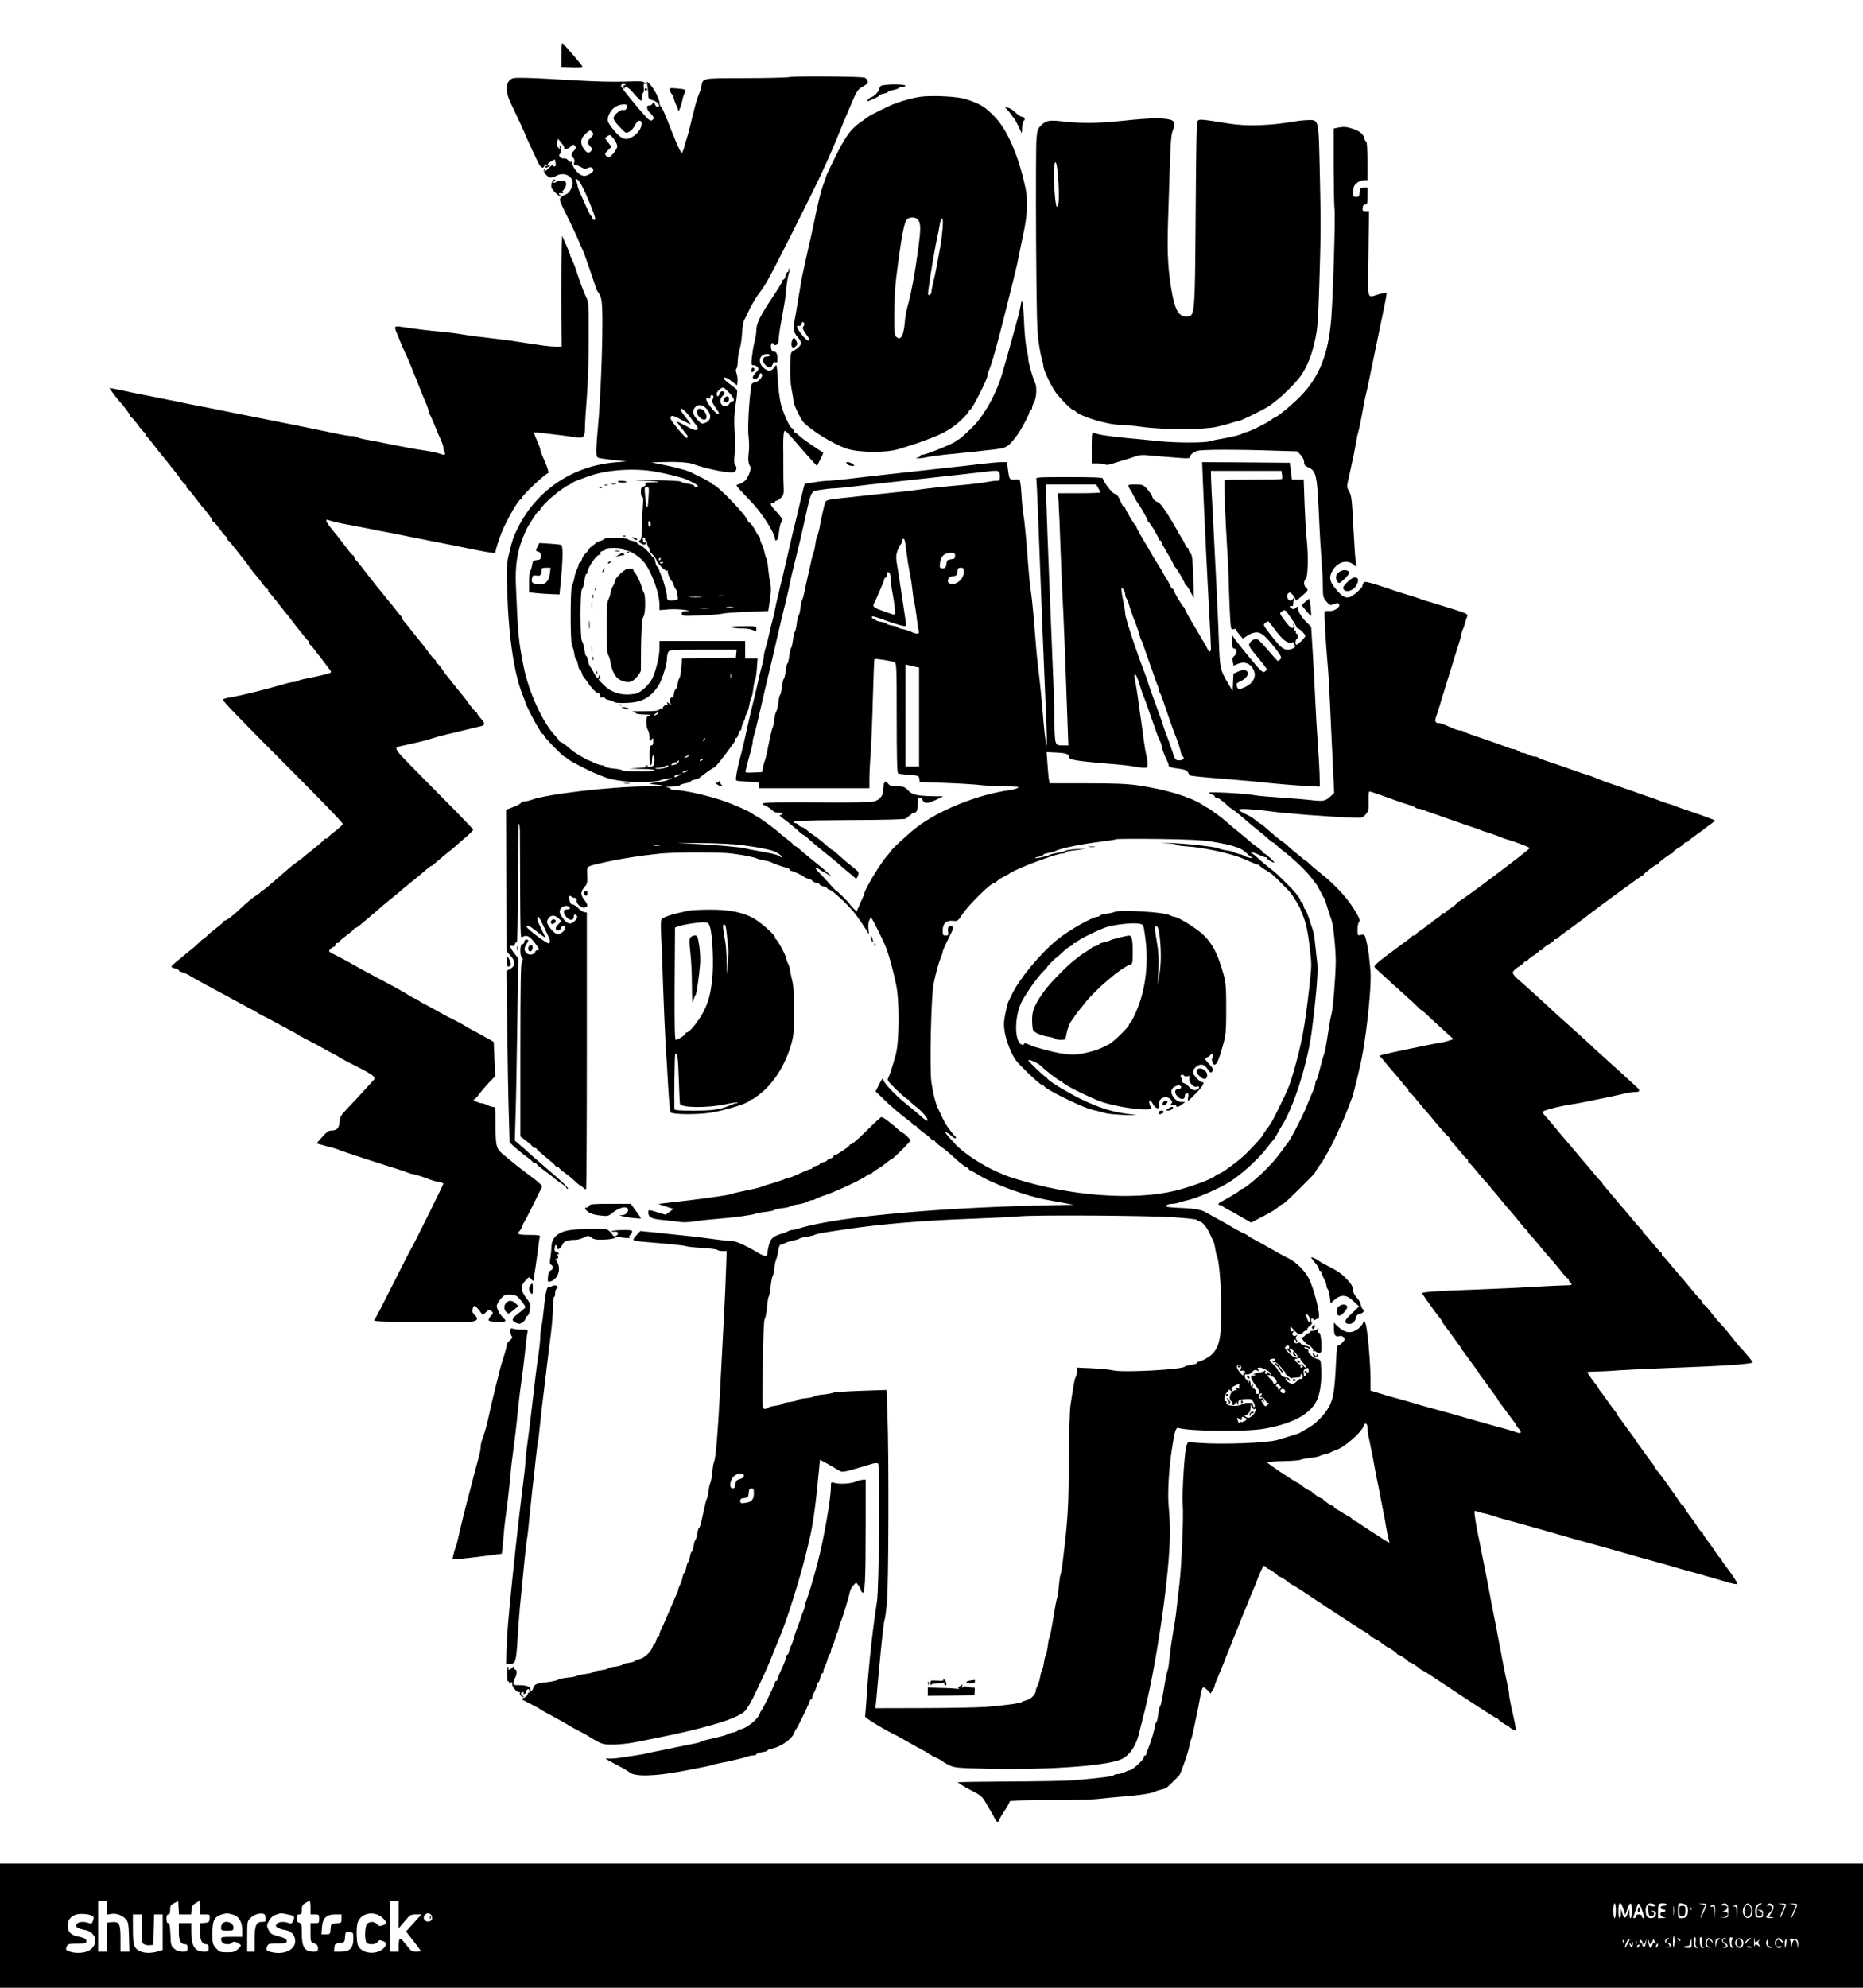 <?xml version="1.0" standalone="no"?>
<!DOCTYPE svg PUBLIC "-//W3C//DTD SVG 20010904//EN"
 "http://www.w3.org/TR/2001/REC-SVG-20010904/DTD/svg10.dtd">
<svg version="1.0" xmlns="http://www.w3.org/2000/svg"
 width="1500pt" height="1600pt" viewBox="0 0 1500 1600"
 preserveAspectRatio="xMidYMid meet">

<g transform="translate(0,1600) scale(0.1,-0.1)"
fill="#000000" stroke="none">
<path d="M4520 15561 l0 -100 85 -3 c47 -2 85 0 85 5 0 7 -116 145 -152 180
-17 17 -18 14 -18 -82z"/>
<path d="M6360 15380 c-25 -5 -189 -9 -365 -9 -356 -1 -334 3 -349 -71 -4 -19
-13 -48 -21 -65 -14 -31 -27 -81 -66 -239 -11 -49 -25 -99 -29 -110 -5 -12
-14 -42 -20 -68 -7 -27 -16 -48 -20 -48 -7 0 -24 32 -51 98 -5 12 -13 32 -18
45 -6 12 -20 47 -31 77 -43 109 -55 135 -67 148 -7 7 -13 23 -13 35 0 30 -48
121 -78 149 l-25 23 6 -40 c4 -22 7 -54 7 -71 0 -27 5 -32 39 -42 39 -12 66
-52 34 -52 -8 0 -17 10 -20 21 -5 19 -8 20 -17 7 -11 -15 -17 -18 -36 -18 -18
0 -11 -36 11 -56 34 -31 40 -49 19 -62 -16 -10 -29 2 -112 99 -98 116 -138
169 -138 180 0 13 29 18 36 7 4 -7 3 -8 -4 -4 -8 5 -12 -1 -11 -16 0 -13 3
-17 6 -10 9 24 32 11 78 -43 26 -30 51 -55 56 -55 5 0 9 13 9 29 0 17 4 32 9
35 4 3 7 22 4 42 -3 27 -1 34 9 28 10 -6 10 -4 0 9 -12 14 -32 15 -165 10 -97
-3 -247 1 -412 11 -143 9 -312 18 -375 19 -107 2 -116 1 -137 -20 -35 -35 -31
-100 11 -187 54 -112 116 -247 116 -251 0 -4 28 -64 97 -212 24 -53 46 -67 57
-37 3 8 10 12 16 9 5 -3 10 -2 10 2 0 5 14 17 30 26 23 14 30 15 31 5 0 -7 2
-21 4 -30 2 -10 -3 -18 -11 -18 -8 0 -14 4 -14 10 0 5 -13 -4 -29 -20 -28 -30
-49 -41 -35 -18 4 7 3 8 -4 4 -18 -11 27 -66 52 -66 12 1 32 7 46 15 57 33
130 1 130 -57 0 -39 -29 -87 -57 -94 -12 -3 -29 -14 -38 -24 -14 -16 -11 -25
42 -132 32 -62 73 -150 92 -193 18 -44 37 -88 43 -98 9 -17 91 -254 105 -302
3 -11 11 -27 17 -35 31 -39 36 -76 36 -253 0 -242 -17 -633 -36 -837 -9 -91
-14 -183 -13 -205 4 -40 4 -40 54 -47 28 -4 82 -11 120 -15 l70 -7 -85 -7
c-343 -27 -633 -218 -787 -521 -37 -71 -49 -107 -74 -213 -20 -82 -21 -108
-16 -285 12 -398 58 -700 134 -877 7 -17 13 -34 13 -37 0 -10 70 -149 90 -181
11 -16 25 -40 31 -52 7 -13 16 -23 21 -23 4 0 8 -5 8 -11 0 -12 153 -169 164
-169 4 0 16 -9 28 -20 18 -17 177 -98 233 -120 11 -4 34 -13 50 -20 79 -34
236 -52 365 -44 52 3 97 10 100 14 3 4 28 10 55 13 28 4 43 4 35 1 -8 -3 -22
-8 -30 -11 -27 -11 -44 -14 -105 -22 -58 -8 -56 -11 13 -17 79 -6 36 -14 -79
-14 -287 -1 -810 -62 -932 -109 -16 -6 -39 -11 -52 -11 -13 0 -28 -6 -32 -14
-4 -7 -33 -22 -63 -33 l-55 -21 2 -570 2 -569 30 -34 c42 -45 42 -84 0 -107
l-31 -17 6 -475 c3 -261 9 -572 13 -690 l6 -215 26 -25 c31 -29 60 -53 116
-95 22 -16 42 -33 43 -37 2 -4 10 -8 18 -8 8 0 14 -4 14 -8 0 -5 28 -29 63
-54 34 -25 73 -56 87 -68 13 -11 39 -30 57 -41 18 -11 33 -25 33 -30 0 -5 6
-9 13 -9 6 0 -11 22 -39 48 -55 50 -64 58 -188 165 -43 37 -84 73 -91 80 -6 7
-34 31 -61 54 l-49 42 6 208 c4 114 10 444 14 733 l8 525 -37 47 c-20 27 -32
49 -26 53 5 3 14 4 19 0 5 -3 12 4 16 15 4 11 11 18 16 15 5 -4 9 181 9 474 0
265 3 481 8 481 4 0 7 -28 8 -62 4 -934 2 -860 24 -848 31 16 54 5 94 -47 40
-51 44 -63 21 -63 -8 0 -15 -4 -15 -10 0 -18 -39 -31 -59 -20 -31 16 -36 48
-12 81 12 16 17 30 11 34 -14 8 -30 -3 -30 -21 0 -8 -7 -14 -15 -14 -19 0 -21
-90 -3 -108 10 -10 10 -17 0 -32 -9 -15 -12 -183 -12 -714 l0 -694 50 -38 c28
-21 50 -42 50 -46 0 -4 7 -8 15 -8 8 0 15 -3 15 -7 0 -5 34 -35 75 -68 41 -33
75 -63 75 -67 0 -5 7 -8 15 -8 8 0 15 -4 15 -8 0 -5 21 -24 48 -43 26 -18 62
-48 80 -66 18 -18 36 -33 41 -33 4 0 16 -9 26 -20 10 -11 21 -16 24 -11 3 5 6
508 6 1118 l0 1108 -21 3 c-12 2 -34 16 -49 33 -16 16 -36 29 -46 29 -11 0
-19 11 -23 32 -7 37 -2 45 18 29 8 -6 20 -10 27 -9 9 2 13 -5 11 -17 -4 -29
40 -69 67 -60 27 8 26 21 -4 61 -32 41 -32 65 1 103 23 28 25 38 22 96 -3 73
-7 69 87 92 151 36 336 66 510 83 120 11 483 11 565 0 99 -13 183 -30 200 -39
9 -5 36 -12 60 -16 24 -4 51 -11 60 -16 18 -11 96 -38 128 -46 12 -3 22 -9 22
-14 0 -5 5 -9 11 -9 14 0 102 -42 109 -52 3 -3 18 -10 33 -13 15 -4 27 -11 27
-15 0 -5 14 -11 30 -15 17 -4 30 -10 30 -15 0 -5 14 -11 30 -15 17 -4 30 -10
30 -15 0 -4 10 -10 23 -14 21 -5 129 -105 187 -172 34 -41 110 -152 120 -178
5 -13 6 -2 3 32 -4 34 -1 61 7 77 l13 23 23 -41 c21 -39 54 -106 89 -182 26
-59 63 -189 91 -325 27 -130 25 -457 -4 -560 -30 -107 -49 -166 -61 -188 -9
-17 1 -30 69 -96 44 -42 84 -76 90 -76 5 0 10 -4 10 -8 0 -4 23 -25 51 -47 55
-42 103 -98 97 -115 -1 -5 -19 5 -40 23 -55 49 -78 68 -133 112 -87 69 -185
174 -185 198 0 14 -10 2 -30 -38 l-30 -60 67 -65 c70 -67 140 -126 199 -169
19 -13 34 -28 34 -33 0 -4 7 -8 15 -8 8 0 15 -4 15 -8 0 -5 27 -28 60 -52 33
-24 60 -47 60 -52 0 -4 7 -8 15 -8 8 0 15 -4 15 -8 0 -5 20 -23 44 -40 40 -29
60 -45 154 -130 21 -17 45 -35 55 -38 9 -3 17 -9 17 -14 0 -4 8 -10 18 -14 9
-3 31 -15 47 -25 121 -79 406 -183 580 -212 28 -5 84 -15 125 -23 l75 -14 -55
-1 c-949 -13 -1837 -91 -2149 -187 -25 -8 -52 -14 -60 -14 -9 0 -29 -7 -45
-15 -15 -8 -33 -15 -39 -15 -6 0 -28 -8 -48 -17 -30 -14 -42 -27 -54 -62 -8
-25 -15 -57 -15 -73 0 -35 -20 -36 -75 -3 -95 57 -179 95 -208 95 -18 0 -79 6
-137 14 -104 15 -285 35 -494 56 l-110 11 -28 -30 c-15 -16 -28 -34 -28 -40 0
-5 28 -12 63 -15 34 -3 127 -11 207 -18 80 -7 150 -16 155 -19 6 -4 63 -10
128 -14 64 -4 120 -11 123 -16 3 -5 21 -9 40 -9 l35 0 -5 -142 c-2 -79 -11
-278 -20 -443 -9 -165 -22 -421 -30 -570 -17 -319 -34 -514 -45 -535 -5 -9
-12 -49 -16 -90 -4 -41 -11 -79 -15 -85 -4 -5 -11 -35 -15 -65 -4 -30 -10 -59
-14 -65 -6 -9 -14 -43 -43 -178 -7 -31 -16 -57 -20 -57 -4 0 -10 -20 -14 -45
-3 -25 -10 -48 -15 -50 -4 -3 -11 -26 -15 -50 -3 -25 -10 -45 -14 -45 -5 0
-11 -18 -15 -40 -4 -22 -10 -42 -15 -45 -5 -3 -11 -23 -15 -45 -4 -22 -10 -40
-15 -40 -4 0 -11 -16 -14 -35 -4 -19 -13 -47 -21 -62 -8 -15 -15 -34 -15 -41
0 -7 -4 -20 -10 -30 -5 -9 -19 -39 -30 -67 -12 -27 -25 -59 -30 -70 -5 -11
-18 -42 -30 -70 -11 -27 -27 -62 -35 -77 -8 -14 -15 -33 -15 -42 0 -9 -4 -16
-9 -16 -5 0 -12 -13 -16 -30 -4 -16 -10 -30 -15 -30 -4 0 -10 -10 -14 -22 -10
-41 -68 -96 -109 -103 -20 -4 -37 -11 -37 -15 0 -5 -22 -11 -50 -15 -27 -4
-50 -10 -50 -15 0 -4 -25 -11 -55 -15 -30 -3 -57 -10 -60 -15 -2 -4 -29 -11
-60 -15 -30 -3 -57 -10 -60 -15 -2 -4 -31 -11 -62 -15 -32 -4 -62 -10 -68 -15
-5 -4 -39 -11 -75 -14 -36 -4 -69 -11 -75 -16 -10 -8 -64 -19 -120 -24 -52 -5
-75 -17 -81 -42 -6 -25 -24 -34 -24 -11 0 20 -32 32 -87 32 -48 0 -52 2 -49
22 3 12 9 30 15 41 14 26 14 62 1 62 -5 0 -10 7 -10 16 0 14 -1 14 -16 0 -17
-17 -39 -22 -29 -7 3 5 1 12 -4 15 -5 3 -9 -23 -9 -59 0 -36 4 -62 9 -59 5 3
9 -3 10 -13 0 -10 3 -13 6 -5 2 6 9 12 14 12 4 0 6 -6 3 -13 -6 -18 33 -67 53
-67 9 0 13 -3 10 -7 -9 -8 12 -33 27 -33 6 0 3 5 -7 11 -17 10 -15 29 4 29 6
0 7 -4 4 -10 -3 -6 1 -7 9 -4 9 3 14 10 11 14 -3 4 1 13 9 19 11 9 15 7 19 -9
3 -11 1 -18 -4 -14 -5 3 -9 -2 -9 -10 0 -8 -12 -22 -26 -29 l-27 -14 47 -24
c88 -45 101 -52 106 -58 3 -3 23 -15 45 -26 38 -19 174 -95 205 -115 8 -5 38
-21 65 -35 28 -14 57 -30 65 -35 111 -70 123 -74 207 -73 45 1 119 8 165 17
345 68 389 78 561 122 200 52 316 100 344 142 34 51 43 67 74 132 67 140 98
208 133 295 21 50 41 99 45 110 5 11 16 40 26 65 9 25 21 55 26 68 49 127 149
456 184 607 9 39 21 88 26 110 27 115 49 281 74 552 l7 73 67 -36 c36 -21 76
-44 89 -52 25 -16 29 -15 273 58 15 4 32 4 39 0 16 -10 8 -1002 -9 -1110 -35
-231 -65 -496 -82 -750 -6 -91 -12 -170 -14 -176 -3 -11 161 -111 265 -160 8
-4 47 -26 85 -48 39 -23 88 -50 110 -61 22 -11 42 -23 45 -26 6 -7 53 -32 90
-49 13 -6 27 -14 30 -18 3 -4 26 -17 51 -30 44 -21 64 -23 311 -29 450 -11
922 20 1061 70 81 29 138 113 166 247 5 19 14 55 20 80 106 390 222 1180 221
1510 0 58 -5 148 -10 200 -11 106 1 308 27 475 21 137 31 167 51 161 92 -28
551 -32 692 -6 225 40 363 113 419 221 28 53 43 148 39 248 -3 84 -3 85 -32
92 -35 10 -78 49 -72 65 3 7 -5 15 -17 18 -12 3 -18 8 -15 11 3 4 16 1 28 -5
18 -9 21 -9 18 1 -2 7 -17 14 -34 16 -16 2 -34 10 -40 18 -6 9 -15 10 -24 5
-9 -5 -19 -5 -27 2 -14 11 -7 32 8 22 5 -3 6 -10 3 -16 -4 -7 -2 -8 5 -4 9 6
9 11 0 22 -9 11 -8 18 2 32 12 15 12 16 -2 4 -22 -17 -46 7 -26 27 9 10 8 11
-5 6 -14 -6 -18 -2 -18 16 l1 24 23 -26 c37 -43 60 -51 74 -28 7 10 19 19 28
19 8 0 13 4 10 9 -3 5 5 17 19 27 18 14 21 22 14 35 -10 20 5 37 16 19 5 -8
11 -8 19 -1 7 6 16 8 19 4 4 -3 7 11 7 31 0 51 -45 218 -77 285 -31 67 -102
139 -168 172 -28 13 -93 49 -145 79 -52 30 -113 64 -135 75 -22 11 -42 23 -45
27 -3 4 -17 12 -30 18 -14 5 -43 21 -65 33 -86 50 -142 81 -180 101 -22 12
-47 26 -55 31 -42 27 -96 37 -213 42 -107 5 -126 8 -116 19 6 8 26 14 45 14
18 0 45 5 61 11 15 6 46 14 68 19 71 15 247 91 330 143 99 61 239 189 310 282
20 28 40 52 44 55 7 6 27 37 41 65 6 11 19 34 29 50 96 150 208 501 242 760
36 278 54 490 45 552 -3 26 -10 92 -16 145 -5 53 -14 107 -19 120 -4 13 -19
56 -32 96 -13 39 -26 72 -30 72 -4 0 -10 14 -14 30 -4 17 -11 30 -16 30 -5 0
-9 5 -9 10 0 20 -45 75 -122 150 -42 41 -82 80 -90 85 -51 39 -116 93 -133
111 -11 11 -29 26 -40 32 -35 20 6 13 50 -8 22 -11 46 -19 53 -20 6 0 12 -3
12 -7 0 -5 14 -16 30 -25 17 -9 30 -14 30 -11 0 9 -70 73 -81 73 -5 0 -9 4 -9
8 0 5 -21 24 -47 43 -26 18 -54 40 -63 49 -9 8 -38 33 -65 55 -67 53 -92 75
-129 108 -17 15 -49 40 -71 55 -22 15 -42 30 -45 33 -3 3 -12 9 -20 12 -8 4
-28 16 -45 27 -99 65 -296 125 -520 158 -93 13 -187 17 -417 17 l-297 0 -5 26
c-3 14 -8 71 -12 125 l-7 100 79 -4 c82 -4 104 -13 104 -41 0 -18 78 -29 355
-52 66 -5 142 -14 168 -19 26 -6 61 -10 77 -10 27 0 30 3 30 33 0 17 -4 48
-10 67 -5 19 -14 71 -20 115 -5 44 -16 123 -24 175 -8 52 -19 133 -25 180 -7
47 -16 104 -21 128 -6 24 -7 48 -4 54 6 10 26 -33 44 -97 4 -16 18 -55 30 -85
12 -30 32 -86 45 -125 52 -151 77 -220 85 -230 4 -5 11 -26 14 -45 7 -31 20
-67 47 -122 5 -10 9 -24 9 -31 0 -10 22 -17 71 -23 56 -7 74 -13 83 -29 6 -11
12 -22 14 -25 4 -6 112 -17 277 -29 72 -6 175 -15 230 -20 186 -20 350 -34
446 -38 l96 -5 -3 119 c-3 65 -9 177 -15 248 -5 72 -14 220 -19 330 -5 110
-14 287 -21 394 l-12 195 -34 34 c-43 42 -73 91 -73 116 0 18 -1 18 -17 3 -16
-13 -20 -14 -37 -1 -18 12 -15 19 7 15 4 0 7 2 8 7 0 4 2 21 4 37 3 23 2 26
-6 13 -17 -31 -56 2 -43 37 4 8 12 15 19 15 14 0 51 -50 47 -64 -2 -5 20 10
48 34 54 46 57 51 35 70 -8 7 -15 23 -15 36 0 12 7 29 15 38 17 17 20 199 5
326 -5 41 -12 164 -16 273 l-7 197 -47 0 -48 0 -8 68 -9 67 -353 3 -353 2 6
-147 c8 -207 32 -717 50 -1043 9 -151 15 -290 15 -308 0 -36 -15 -35 -31 1 -5
12 -18 36 -29 52 -11 17 -23 37 -27 45 -4 8 -33 58 -65 111 -32 53 -58 101
-58 107 0 6 -3 12 -7 14 -11 4 -83 124 -83 137 0 6 -4 11 -9 11 -5 0 -14 12
-20 28 -6 15 -20 41 -31 57 -11 17 -23 37 -27 45 -3 8 -18 33 -32 55 -38 59
-49 78 -58 95 -4 8 -33 58 -65 111 -32 53 -58 101 -58 107 0 6 -3 12 -8 14 -9
4 -82 126 -82 139 0 5 -4 9 -9 9 -5 0 -14 12 -21 28 -24 56 -36 73 -57 78 -21
6 -93 101 -93 123 0 8 -83 11 -271 11 -253 0 -270 -1 -265 -17 2 -10 9 -148
15 -308 32 -830 42 -1100 56 -1415 9 -190 15 -363 14 -385 l-2 -40 -8 45 c-5
25 -13 97 -18 160 -12 153 -28 315 -42 425 -6 50 -15 137 -19 195 -19 243 -31
369 -41 430 -6 36 -14 119 -19 185 -17 226 -30 370 -40 425 -5 30 -13 106 -16
168 -4 69 -11 112 -18 113 -6 1 -25 0 -43 -1 -35 -2 -37 3 -48 88 l-7 52 -46
0 c-26 0 -101 -7 -167 -15 -66 -8 -185 -22 -265 -30 -635 -70 -665 -73 -805
-90 -71 -8 -143 -15 -160 -15 -16 0 -65 -5 -108 -12 l-77 -12 -14 -50 c-7 -28
-21 -85 -30 -126 -9 -41 -23 -100 -31 -130 -14 -55 -32 -130 -60 -255 -34
-147 -47 -203 -60 -255 -7 -30 -19 -77 -25 -105 -7 -27 -16 -70 -21 -95 -4
-25 -12 -58 -17 -75 -5 -16 -17 -66 -27 -110 -9 -44 -24 -100 -31 -124 -8 -25
-14 -53 -14 -64 0 -11 -6 -43 -14 -71 -8 -28 -22 -85 -31 -126 -9 -41 -22
-100 -30 -130 -23 -93 -42 -171 -60 -255 -19 -88 -37 -167 -56 -235 -24 -92
-39 -174 -31 -182 4 -4 48 -8 97 -10 89 -3 90 -3 87 -28 l-3 -25 446 0 445 0
0 70 c0 39 4 131 10 205 5 74 14 276 18 447 5 172 10 315 13 317 7 7 140 -14
162 -25 16 -9 17 -41 17 -449 0 -299 3 -441 11 -445 6 -4 46 -9 89 -12 76 -6
79 -7 82 -32 l3 -26 205 -7 c113 -4 244 -12 291 -18 47 -5 137 -10 200 -10 92
-1 110 -3 94 -12 -11 -7 -42 -15 -70 -19 -250 -34 -560 -158 -744 -298 -69
-53 -211 -185 -211 -196 0 -2 -12 -16 -26 -32 -51 -55 -184 -275 -184 -304 0
-4 -14 -38 -32 -76 l-31 -70 -29 29 c-15 16 -28 31 -28 33 0 6 -100 105 -106
105 -3 0 -20 16 -37 36 -18 20 -45 51 -62 68 -16 17 -41 44 -55 59 -21 25 -22
27 -5 21 11 -4 22 -10 25 -13 3 -4 16 -12 30 -19 14 -6 36 -19 50 -29 19 -12
17 -9 -6 13 -33 31 -50 45 -129 109 -73 59 -96 78 -117 98 -10 9 -22 17 -28
17 -5 0 -10 4 -10 8 0 4 -23 26 -52 47 -28 22 -56 44 -62 50 -26 26 -150 117
-179 132 -18 8 -34 19 -37 22 -12 14 -172 85 -248 109 -135 44 -308 82 -369
82 -24 0 -43 4 -43 9 0 6 -15 12 -32 14 -18 2 -3 5 34 5 37 1 69 6 72 11 4 5
24 12 46 16 22 4 40 10 40 15 0 4 14 10 30 14 17 3 36 10 43 16 30 25 108 80
112 80 9 0 43 38 94 106 28 38 58 78 66 89 8 10 15 25 15 32 0 7 4 13 9 13 5
0 12 14 16 30 4 17 11 30 16 30 5 0 9 8 9 18 0 9 7 30 15 46 8 15 15 33 15 40
0 6 6 23 14 38 8 14 17 46 21 70 4 24 11 48 15 53 5 6 11 37 15 70 4 33 11 65
15 70 4 6 10 47 14 93 l6 82 -50 0 -50 0 0 70 0 70 -345 0 -345 0 0 -58 c0
-60 -25 -168 -54 -235 -23 -53 -95 -122 -135 -130 -99 -20 -186 1 -251 61 -27
25 -50 50 -50 54 0 5 4 7 9 4 5 -4 6 4 3 16 -5 19 -7 20 -10 6 -6 -28 -16 -21
-42 30 -14 26 -28 49 -32 52 -3 3 -9 22 -13 43 -4 20 -11 37 -15 37 -5 0 -11
24 -15 53 -4 28 -12 58 -19 66 -16 20 -15 409 0 419 7 4 15 33 19 65 4 31 11
57 16 57 5 0 9 5 9 11 0 41 81 156 101 143 5 -3 6 2 3 10 -4 10 2 17 20 22 14
3 26 10 26 15 0 12 127 11 135 -1 3 -5 14 -10 24 -10 32 0 110 -50 145 -93 63
-79 125 -249 126 -345 l0 -43 73 6 c39 3 97 1 127 -4 48 -7 50 -9 18 -10 -31
-1 -38 -5 -38 -21 0 -19 5 -20 148 -14 81 3 161 10 177 14 17 5 107 12 201 15
l170 7 13 88 c10 65 11 101 3 136 -6 27 -13 80 -17 119 -3 38 -10 74 -14 80
-5 5 -11 27 -15 47 -4 20 -13 50 -21 65 -8 15 -15 36 -15 45 0 9 -3 18 -7 20
-5 2 -17 20 -27 41 -24 45 -51 79 -59 71 -3 -3 -4 1 -4 9 4 31 -250 297 -283
297 -6 0 -10 3 -10 8 0 4 -35 25 -77 46 -43 21 -85 41 -93 46 -29 14 -136 43
-225 60 l-90 18 80 3 c122 4 216 -2 255 -16 119 -43 305 -79 332 -64 20 11 24
39 7 56 -8 8 -9 33 -5 75 8 75 8 74 0 209 -4 76 -2 136 10 209 9 56 14 106 10
111 -3 5 -30 28 -61 50 -39 29 -52 44 -42 49 8 5 29 -5 58 -27 l46 -35 3 32
c2 17 -1 46 -7 63 -8 21 -8 34 -1 41 5 5 10 31 10 56 0 26 7 70 15 98 9 29 18
88 20 132 3 44 9 88 14 97 6 10 20 38 31 63 28 61 67 128 100 170 15 19 40 57
56 85 50 85 359 698 439 870 43 93 55 120 83 185 5 14 19 45 30 70 10 25 27
65 37 90 22 56 38 95 58 140 8 19 22 53 32 75 41 98 51 115 87 135 21 12 40
25 43 30 8 13 -5 38 -23 45 -26 10 -552 14 -602 5z m-1310 -232 c0 -23 -16
-39 -32 -33 -20 8 -78 -41 -78 -67 0 -11 22 -43 50 -71 49 -51 50 -52 77 -37
15 8 35 30 43 47 29 62 71 51 50 -12 -8 -23 -27 -47 -52 -66 -44 -31 -71 -35
-104 -16 -31 17 -103 104 -110 132 -8 33 22 90 59 114 36 23 97 28 97 9z
m-280 -213 c11 -13 9 -20 -13 -43 -33 -34 -33 -39 -6 -69 18 -18 20 -25 9 -38
-18 -22 -34 -19 -58 15 -32 43 -29 85 10 121 37 34 41 34 58 14z m200 -112 c0
-13 -15 -40 -34 -61 -33 -35 -36 -36 -52 -20 -17 17 -17 19 10 47 l29 30 -27
35 -26 35 21 15 c21 14 24 13 50 -21 16 -20 29 -46 29 -60z m-426 -15 c-11
-17 31 -7 51 12 20 19 23 19 35 5 11 -13 9 -19 -9 -38 -25 -27 -26 -40 -6 -57
10 -8 13 -21 8 -39 -3 -14 -2 -23 2 -19 4 4 25 -2 46 -14 32 -18 43 -19 63
-10 19 8 27 8 36 -3 15 -18 7 -31 -32 -51 -24 -12 -36 -13 -57 -4 -35 14 -83
83 -75 107 4 12 3 14 -3 5 -7 -10 -14 -8 -28 8 -11 12 -26 18 -35 15 -20 -6
-49 23 -34 33 13 9 16 59 4 67 -6 4 -7 -1 -3 -12 5 -17 4 -17 -11 -2 -12 11
-15 24 -10 44 l7 28 28 -34 c15 -18 25 -37 23 -41z m117 -265 c24 -29 84 -160
119 -260 15 -44 16 -53 4 -53 -8 0 -14 7 -14 15 0 8 -3 15 -8 15 -4 0 -17 21
-29 48 -12 26 -35 77 -52 115 -17 37 -31 74 -31 83 0 8 -5 24 -10 35 -13 24 2
25 21 2z m1211 -1705 c38 -42 48 -68 25 -68 -7 0 -18 -9 -25 -20 -22 -36 -72
-19 -72 25 0 12 9 30 20 40 21 19 18 35 -7 35 -8 0 -17 -9 -20 -20 -7 -26 -23
-26 -23 -1 0 19 34 51 54 51 5 0 26 -19 48 -42z m-129 -24 c3 -4 1 -16 -4 -27
-9 -16 -5 -28 20 -64 35 -50 36 -53 17 -53 -7 0 -32 25 -55 55 -40 53 -46 80
-16 68 9 -3 15 1 15 11 0 16 12 21 23 10z m-57 -101 c47 -51 43 -99 -11 -118
-24 -9 -31 -6 -61 28 -37 40 -43 71 -17 99 23 26 60 22 89 -9z m-131 -69 c73
-96 72 -93 55 -104 -10 -6 -36 3 -87 31 -40 22 -73 38 -73 35 0 -4 20 -31 45
-62 49 -60 49 -60 36 -69 -6 -3 -39 31 -76 76 -52 65 -63 84 -54 95 10 12 24
8 85 -25 41 -22 74 -38 74 -35 0 4 -18 29 -40 56 -22 28 -40 55 -40 59 0 24
30 1 75 -57z m-280 -440 c89 -15 226 -50 255 -64 8 -4 32 -16 53 -26 38 -19
48 -34 22 -34 -8 0 -15 4 -15 9 0 6 -21 13 -47 17 -27 3 -54 11 -61 17 -7 6
-98 11 -220 12 -181 2 -189 1 -67 -4 127 -6 145 -13 38 -14 -31 0 -40 -4 -36
-14 4 -9 -3 -16 -16 -20 -17 -4 -21 -13 -21 -44 0 -22 5 -39 11 -39 8 0 10
-20 5 -67 -3 -38 -6 -114 -7 -171 -1 -80 -5 -104 -16 -111 -13 -7 -12 -11 7
-24 23 -16 40 -14 40 4 0 6 -4 7 -10 4 -5 -3 -10 -3 -11 2 0 4 -2 16 -4 25 -2
11 2 15 11 11 8 -3 11 -9 8 -14 -3 -5 0 -9 5 -9 6 0 11 -10 11 -22 0 -12 7
-30 17 -40 10 -12 12 -18 4 -18 -7 0 1 -12 17 -27 16 -16 33 -38 36 -49 9 -30
75 -96 88 -88 6 4 8 2 5 -4 -6 -9 19 -70 34 -82 4 -3 10 -16 14 -30 4 -14 11
-27 15 -30 4 -3 11 -24 14 -46 7 -42 7 -42 -27 -46 -48 -5 -57 0 -57 29 0 30
-25 123 -45 168 -8 17 -16 40 -20 53 -3 12 -10 22 -14 22 -5 0 -11 18 -15 40
-4 23 -11 38 -16 35 -6 -3 -10 -2 -10 3 0 15 -76 89 -99 97 -12 3 -21 10 -21
15 0 5 -16 12 -35 16 -19 3 -38 10 -41 15 -7 12 -194 12 -194 0 0 -5 -12 -12
-26 -15 -15 -4 -32 -12 -39 -19 -7 -7 -22 -19 -34 -27 -11 -8 -21 -18 -21 -23
0 -4 -11 -18 -24 -30 -14 -13 -28 -35 -31 -50 -4 -15 -11 -27 -16 -27 -5 0 -9
-6 -9 -12 0 -7 -7 -26 -15 -42 -8 -16 -18 -47 -21 -70 -4 -22 -12 -47 -18 -55
-15 -20 -15 -473 0 -492 6 -8 15 -35 18 -61 4 -27 11 -48 15 -48 5 0 11 -18
15 -40 3 -22 10 -40 15 -40 5 0 12 -12 15 -26 4 -15 12 -32 19 -39 7 -7 19
-23 27 -35 30 -46 72 -90 86 -90 12 0 18 -12 16 -31 -1 -4 8 -5 18 -2 11 3 20
1 20 -5 0 -6 15 -14 33 -17 17 -4 38 -12 44 -17 7 -6 52 -8 100 -6 121 5 185
39 251 133 30 44 72 174 72 224 0 18 5 41 10 52 10 18 24 19 281 19 l270 0 -3
-32 -3 -33 -216 -3 -217 -2 -7 -80 c-4 -44 -11 -80 -15 -80 -4 0 -10 -19 -13
-41 -3 -23 -11 -45 -18 -49 -6 -5 -12 -21 -13 -38 -1 -18 -6 -28 -13 -25 -17
7 -27 -36 -11 -55 9 -12 5 -11 -11 3 -22 18 -24 18 -18 2 4 -11 3 -16 -3 -12
-13 8 -42 -20 -32 -30 4 -5 1 -5 -7 0 -8 4 -17 2 -22 -6 -6 -11 -37 -14 -126
-14 -65 0 -106 -1 -90 -3 15 -2 27 -8 27 -13 0 -5 30 -9 68 -10 44 -1 58 -3
42 -8 -22 -6 -25 -13 -26 -51 -1 -25 5 -54 12 -65 8 -11 14 -37 14 -59 0 -37
1 -39 15 -20 14 18 14 17 15 -13 0 -23 -5 -33 -15 -33 -12 0 -15 -16 -15 -80
0 -47 4 -80 10 -80 6 0 10 18 10 40 0 22 5 40 10 40 14 0 12 -77 -2 -86 -6 -4
-53 -11 -102 -14 l-91 -7 95 -2 c156 -2 146 -21 -12 -21 -76 0 -138 4 -138 9
0 4 -30 11 -67 14 -38 4 -69 11 -71 17 -2 5 -13 10 -25 10 -12 1 -40 9 -62 20
-22 11 -43 19 -47 20 -8 0 -103 57 -123 72 -5 5 -26 22 -45 38 -19 16 -43 32
-52 36 -10 3 -18 9 -18 13 0 4 -13 20 -28 37 -102 106 -214 350 -256 559 -41
210 -45 243 -62 650 -7 160 11 277 57 390 23 55 31 72 42 90 61 98 80 125 88
125 5 0 9 4 9 10 0 12 98 110 110 110 6 0 10 4 10 9 0 8 89 70 115 80 6 2 16
9 24 15 13 10 26 15 131 53 146 52 365 67 535 37z m2775 -41 c0 -30 -3 -33
-30 -33 -16 0 -51 -5 -77 -10 -26 -6 -95 -14 -153 -20 -201 -18 -325 -31 -390
-41 -36 -5 -112 -15 -170 -20 -58 -6 -161 -17 -230 -24 -69 -8 -175 -20 -237
-26 -98 -11 -112 -15 -119 -33 -10 -31 -33 -133 -45 -201 -6 -33 -15 -64 -19
-70 -4 -5 -11 -35 -15 -65 -4 -30 -10 -59 -14 -65 -3 -5 -11 -35 -18 -65 -6
-30 -19 -86 -28 -125 -9 -38 -21 -95 -27 -125 -6 -30 -14 -59 -18 -65 -5 -5
-11 -36 -15 -68 -4 -31 -11 -59 -15 -62 -5 -3 -11 -32 -15 -65 -4 -33 -11 -62
-15 -65 -4 -3 -11 -32 -15 -65 -4 -33 -11 -62 -15 -65 -4 -3 -11 -32 -15 -65
-4 -33 -10 -60 -15 -60 -4 0 -10 -27 -14 -60 -4 -33 -11 -62 -15 -64 -5 -3
-11 -33 -15 -65 -4 -33 -11 -63 -15 -65 -5 -3 -11 -33 -15 -65 -4 -33 -11 -63
-15 -66 -5 -2 -12 -31 -16 -62 -4 -32 -10 -62 -13 -68 -7 -10 -24 -85 -43
-185 -6 -30 -14 -64 -18 -75 -5 -11 -13 -38 -17 -60 l-9 -40 -68 -3 c-67 -3
-69 -2 -62 20 3 13 10 39 14 58 5 19 16 60 25 91 9 31 16 65 16 76 0 11 6 39
14 64 7 24 21 78 30 119 42 182 75 326 91 390 13 54 31 130 59 253 32 140 48
205 61 257 7 30 19 78 25 105 7 28 16 68 20 90 4 22 13 63 20 90 6 28 19 77
27 110 30 123 42 172 57 240 72 325 59 297 142 312 38 6 89 12 114 12 25 1 97
8 160 16 63 8 180 21 260 30 557 61 683 75 795 88 110 14 115 12 115 -40z
m2272 17 c3 -17 2 -32 0 -35 -3 -3 -107 -5 -232 -5 -125 0 -229 -2 -231 -4 -5
-5 7 -327 21 -541 6 -88 13 -241 15 -340 3 -99 8 -213 11 -253 5 -66 8 -72 25
-67 10 4 19 3 19 -2 1 -4 14 -23 29 -41 l28 -33 38 25 c23 16 52 26 73 26 39
0 77 -34 161 -143 36 -47 41 -60 31 -72 -7 -8 -16 -15 -20 -15 -5 0 -38 36
-75 80 -37 44 -76 85 -86 91 -23 12 -53 -2 -69 -31 -9 -16 1 -33 65 -109 41
-50 75 -94 75 -98 0 -5 -8 -13 -18 -20 -16 -9 -32 6 -133 128 -63 77 -115 144
-117 149 -9 27 -17 5 -14 -40 3 -33 8 -50 17 -50 25 0 28 -39 5 -58 -16 -13
-19 -24 -14 -48 l6 -32 39 16 c46 18 88 5 114 -35 38 -57 14 -117 -59 -153
-49 -23 -61 -22 -69 10 -4 16 2 23 26 34 62 26 84 76 42 93 -9 3 -34 -2 -55
-12 l-39 -18 -3 -70 -3 -70 -41 69 c-57 96 -62 118 -69 304 -6 190 -29 652
-50 1050 -9 151 -15 292 -15 313 l0 37 284 0 284 0 4 -30z m-1479 -109 c9 -16
17 -32 17 -35 0 -3 -77 -6 -171 -6 l-171 0 5 -67 c3 -38 10 -210 16 -383 6
-173 16 -400 22 -505 5 -104 14 -329 20 -500 6 -170 13 -370 16 -442 l5 -133
-46 0 c-41 0 -48 3 -56 26 -6 14 -10 82 -10 152 0 70 -6 287 -15 482 -16 382
-42 1040 -50 1288 l-5 152 203 0 203 0 17 -29z m-3621 -68 c-2 -43 -6 -80 -8
-82 -8 -9 -12 7 -19 82 -7 72 -6 77 12 77 19 0 20 -5 15 -77z m18 -224 c0 -10
-4 -19 -10 -19 -5 0 -10 12 -10 26 0 14 4 23 10 19 6 -3 10 -15 10 -26z m2069
-299 c7 -41 16 -95 21 -120 6 -25 12 -72 16 -105 3 -33 9 -78 15 -100 5 -22
14 -76 19 -120 5 -44 12 -92 16 -107 5 -23 3 -28 -12 -28 -11 0 -31 6 -46 14
-14 8 -45 17 -67 21 -23 4 -41 10 -41 15 0 4 -20 11 -45 14 -25 4 -45 11 -45
15 0 5 -20 12 -45 15 -25 4 -45 11 -45 17 0 5 -7 9 -15 9 -8 0 -15 5 -15 10 0
14 5 13 115 -26 55 -20 114 -38 131 -41 36 -6 35 -21 10 145 -9 56 -23 148
-31 205 -9 56 -20 128 -25 159 -7 46 -5 66 8 100 9 24 20 45 24 46 5 2 8 12 8
22 0 10 6 20 13 23 8 2 14 -14 18 -52 4 -31 12 -90 18 -131z m381 46 c0 -21
-6 -25 -32 -28 -29 -3 -34 -7 -38 -38 -4 -29 -9 -35 -30 -35 -23 0 -25 3 -22
40 5 55 35 85 84 85 34 0 38 -3 38 -24z m-2370 -26 c0 -5 -5 -10 -11 -10 -5 0
-7 5 -4 10 3 6 8 10 11 10 2 0 4 -4 4 -10z m20 -26 c0 -8 -19 -13 -24 -6 -3 5
1 9 9 9 8 0 15 -2 15 -3z m2420 -80 c0 -46 -45 -94 -89 -94 -34 0 -45 12 -36
39 4 13 17 21 38 23 28 3 32 7 35 36 3 26 7 32 28 32 21 0 24 -5 24 -36z
m-590 -44 c0 -21 6 -71 14 -111 8 -41 17 -100 20 -133 7 -65 12 -62 -64 -35
-112 39 -118 44 -100 77 5 9 16 33 24 52 8 19 24 56 35 82 12 26 21 52 21 57
0 6 5 11 10 11 6 0 10 11 10 25 0 18 4 23 15 19 10 -4 15 -20 15 -44z m1890
-135 c0 -12 4 -25 9 -30 5 -6 14 -26 19 -45 11 -39 30 -94 43 -125 17 -41 41
-111 46 -135 3 -14 9 -29 13 -35 4 -5 12 -26 18 -45 6 -19 27 -80 47 -135 20
-55 39 -109 42 -120 3 -11 11 -34 19 -52 8 -17 14 -37 14 -45 0 -8 4 -18 9
-23 4 -6 20 -46 34 -90 25 -75 76 -221 90 -255 19 -45 40 -108 44 -133 3 -15
9 -30 14 -33 22 -14 8 -34 -25 -34 -33 0 -34 1 -59 78 -14 42 -35 102 -47 132
-12 30 -26 69 -30 85 -5 17 -15 48 -24 70 -42 114 -88 243 -96 270 -4 17 -18
55 -30 85 -63 163 -150 428 -150 458 0 15 -7 59 -15 97 -8 39 -15 81 -15 95 1
24 1 24 15 6 8 -11 15 -29 15 -41z m-3222 -12 c-16 -2 -40 -2 -55 0 -16 2 -3
4 27 4 30 0 43 -2 28 -4z m-195 -10 c-24 -2 -62 -2 -85 0 -24 2 -5 4 42 4 47
0 66 -2 43 -4z m260 -80 c-13 -2 -35 -2 -50 0 -16 2 -5 4 22 4 28 0 40 -2 28
-4z m-196 -10 c-20 -2 -52 -2 -70 0 -17 2 0 4 38 4 39 0 53 -2 32 -4z m4658
-35 c9 -13 27 -39 40 -58 14 -19 28 -43 31 -52 4 -10 11 -18 16 -18 12 0 58
-46 58 -59 0 -12 -59 -71 -71 -71 -12 0 -12 37 1 45 14 8 13 45 -1 45 -6 0 -8
7 -5 16 4 10 2 13 -6 8 -7 -5 -9 0 -6 13 3 12 1 27 -4 34 -8 11 -9 10 -4 -3 6
-20 -5 -30 -22 -19 -6 4 -30 31 -52 61 -37 49 -38 54 -22 66 23 18 29 17 47
-8z m-105 -129 c65 -88 102 -118 136 -111 23 4 26 2 21 -12 -4 -10 -3 -15 3
-11 6 3 10 2 10 -4 0 -14 -34 -31 -62 -31 -35 0 -61 22 -134 116 -63 80 -65
86 -48 99 11 8 21 14 24 14 3 1 25 -27 50 -60z m-2892 -306 l32 -6 0 -398 0
-399 -55 0 -55 0 0 411 0 411 23 -6 c12 -4 37 -9 55 -13z m-1481 -85 c-3 -7
-5 -2 -5 12 0 14 2 19 5 13 2 -7 2 -19 0 -25z m-597 -298 c-24 -15 -36 -11
-14 4 10 8 21 12 24 10 2 -3 -2 -9 -10 -14z m383 -205 c-3 -9 -8 -14 -10 -11
-3 3 -2 9 2 15 9 16 15 13 8 -4z m-133 -135 c-8 -5 -19 -10 -25 -10 -5 0 -3 5
5 10 8 5 20 10 25 10 6 0 3 -5 -5 -10z m120 -24 c0 -2 -7 -7 -16 -10 -8 -3
-12 -2 -9 4 6 10 25 14 25 6z m-196 -20 c-3 -8 -15 -17 -27 -20 -36 -9 -42 -7
-22 8 11 8 23 12 27 10 4 -2 9 0 13 6 9 15 15 12 9 -4z m-84 -35 c0 -11 -83
-26 -102 -18 -7 3 3 6 22 6 19 1 42 6 50 11 19 12 30 13 30 1z m150 -41 c-8
-5 -22 -9 -30 -9 -10 0 -8 3 5 9 27 12 43 12 25 0z m-50 -27 c-8 -3 -23 -10
-32 -15 -11 -5 -18 -5 -18 1 0 10 23 18 50 19 13 0 13 0 0 -5z m4270 -536
c175 -29 246 -52 285 -93 11 -11 29 -26 40 -33 17 -10 15 -11 -15 -5 -19 4
-37 10 -40 14 -3 4 -21 11 -40 15 -19 4 -39 11 -45 15 -5 5 -32 11 -60 15 -27
4 -54 11 -60 15 -17 13 -283 42 -410 45 -66 1 -78 0 -27 -2 50 -2 92 -8 92
-12 0 -5 39 -11 88 -14 129 -8 353 -57 447 -97 11 -5 41 -18 67 -29 26 -12 51
-21 57 -21 5 0 11 -4 13 -8 2 -4 21 -19 43 -32 22 -13 46 -29 54 -35 18 -13
143 -138 156 -156 18 -24 75 -119 75 -125 0 -3 6 -20 14 -37 29 -66 45 -136
61 -272 17 -137 17 -145 -4 -330 -35 -310 -61 -450 -125 -670 -33 -114 -41
-134 -115 -285 -58 -118 -65 -130 -103 -181 -16 -20 -28 -39 -28 -42 0 -9 -73
-90 -138 -154 -60 -59 -202 -163 -222 -163 -5 0 -15 -6 -22 -13 -28 -27 -195
-89 -323 -121 -335 -82 -850 -44 -1290 96 -33 10 -69 22 -80 27 -11 5 -38 17
-60 26 -124 53 -277 153 -343 225 -60 66 -69 76 -76 88 -11 19 21 2 51 -27 12
-11 24 -17 28 -12 3 5 2 11 -3 13 -8 3 -59 70 -79 103 -11 18 -36 70 -64 130
-17 37 -40 130 -50 205 -15 112 -2 684 17 785 18 90 41 175 61 222 7 17 13 35
13 40 0 11 19 53 61 137 22 43 27 61 18 67 -25 15 -41 -2 -36 -37 5 -31 3 -34
-19 -34 -21 0 -24 4 -24 40 0 56 29 83 82 78 39 -4 41 -2 76 52 49 73 227 250
252 250 5 0 15 6 22 13 18 16 46 34 78 49 14 7 27 15 30 18 13 13 137 67 235
102 126 45 170 58 193 58 12 0 22 4 22 8 0 4 8 9 18 10 9 1 46 6 82 11 l65 10
-79 -4 c-43 -3 -84 -9 -90 -14 -6 -5 -33 -12 -61 -16 -27 -4 -54 -10 -60 -15
-14 -10 -115 -33 -121 -27 -3 2 11 8 31 11 19 4 35 11 35 15 0 5 18 11 40 15
23 3 49 10 58 16 39 21 209 56 366 75 65 8 121 17 124 20 4 3 155 4 337 2 235
-3 357 -9 425 -20z m-3765 -31 c137 -18 233 -39 265 -56 29 -16 55 -40 43 -40
-5 0 -13 4 -18 9 -10 10 -74 25 -180 43 -33 5 -76 14 -95 19 -44 11 -258 30
-455 39 -127 6 -113 6 90 4 142 -1 285 -9 350 -18z m-677 -3 c-10 -2 -28 -2
-40 0 -13 2 -5 4 17 4 22 1 32 -1 23 -4z m-720 -500 c2 -8 -6 -13 -22 -13 -34
0 -35 -32 -2 -65 28 -28 56 -24 56 7 0 11 5 18 12 16 22 -8 20 -27 -5 -52 -31
-31 -59 -25 -91 18 -33 44 -37 61 -19 85 16 24 63 26 71 4z m-91 -85 l23 -22
-26 -27 c-27 -28 -25 -49 3 -49 8 0 17 9 20 20 7 26 33 26 33 1 0 -22 -35 -51
-60 -51 -18 0 -61 43 -79 78 -10 19 -9 28 4 48 19 30 51 31 82 2z m-111 -82
c48 -101 50 -111 31 -119 -13 -5 -177 118 -177 134 0 19 24 7 86 -42 35 -28
64 -48 64 -45 0 4 -16 38 -35 77 -31 61 -37 89 -19 89 3 0 25 -42 50 -94z
m5054 -2324 c109 -7 196 -16 198 -22 2 -6 9 -10 16 -10 22 0 60 -43 84 -95 13
-28 27 -57 31 -65 5 -9 12 -36 15 -60 4 -25 11 -54 16 -65 16 -35 33 -245 33
-415 1 -236 -14 -310 -75 -372 -22 -22 -88 -58 -105 -58 -7 0 -13 -4 -13 -9 0
-6 -21 -13 -47 -17 -27 -4 -50 -10 -53 -14 -16 -24 -499 -50 -575 -31 -22 6
-97 13 -167 17 l-128 6 0 -34 c0 -19 -4 -38 -9 -43 -5 -6 -14 -44 -20 -85 -7
-41 -16 -104 -22 -140 -6 -36 -12 -240 -13 -455 -3 -382 -8 -464 -48 -795 -7
-58 -16 -109 -19 -115 -4 -5 -10 -48 -14 -95 -4 -47 -10 -89 -14 -95 -3 -5
-11 -44 -18 -85 -28 -170 -38 -226 -45 -235 -3 -5 -9 -37 -13 -70 -4 -33 -11
-64 -15 -70 -5 -5 -11 -32 -15 -60 -4 -27 -11 -54 -15 -60 -4 -5 -11 -29 -15
-53 -4 -24 -13 -56 -21 -70 -8 -15 -14 -33 -14 -40 0 -28 -41 -71 -73 -77 -17
-4 -37 -11 -42 -16 -13 -10 -147 -28 -295 -39 -63 -4 -288 -9 -498 -9 l-384
-1 6 52 c3 29 12 130 20 223 24 258 41 418 48 435 4 8 12 69 19 135 14 134 17
1193 4 1524 l-7 193 -207 -7 c-113 -4 -213 -11 -221 -15 -8 -4 -45 -11 -82
-15 -37 -3 -70 -10 -73 -15 -2 -4 -34 -11 -70 -15 -36 -3 -65 -10 -65 -15 0
-4 -27 -11 -60 -15 -33 -4 -60 -11 -60 -15 0 -4 -25 -11 -55 -15 -30 -3 -57
-11 -60 -16 -4 -5 -16 -9 -27 -9 -21 0 -21 1 -16 354 3 233 8 359 15 368 6 7
14 49 18 93 4 44 11 85 15 90 5 6 11 42 15 80 4 39 11 75 15 80 5 6 11 37 15
70 4 33 11 65 15 70 4 6 11 34 15 63 4 28 12 52 18 52 7 0 24 6 38 14 14 7 43
16 65 20 21 5 44 11 49 16 6 4 32 11 59 15 27 3 56 11 65 15 16 9 54 16 256
46 278 41 628 71 1015 84 157 6 326 14 375 19 127 12 1002 7 1235 -7z m1108
-828 c0 -32 -15 -19 -28 25 -9 32 -9 33 9 17 10 -9 19 -28 19 -42z m-168 -220
c0 -8 -4 -12 -10 -9 -17 10 -11 -4 10 -25 11 -11 20 -16 20 -12 0 4 -5 13 -11
19 -7 7 -7 13 -1 17 9 6 62 -51 62 -67 0 -19 -47 3 -77 36 -27 31 -32 41 -22
48 21 13 29 11 29 -7z m-116 -105 c-3 -5 -10 -6 -16 -3 -7 4 -8 2 -4 -4 4 -6
12 -9 19 -6 8 2 33 -19 57 -48 25 -28 38 -48 30 -44 -8 5 -2 -3 15 -17 16 -14
33 -23 37 -21 4 3 23 5 42 6 24 1 33 5 29 15 -3 7 0 13 6 13 6 0 11 -9 11 -20
0 -11 -4 -20 -10 -20 -5 0 -12 0 -15 0 -3 0 -14 -9 -25 -20 -11 -11 -26 -20
-33 -20 -18 0 -57 29 -57 42 0 6 9 3 20 -7 18 -17 20 -17 14 -2 -3 9 -10 17
-15 17 -30 0 -59 17 -59 35 0 8 -4 15 -10 15 -5 0 -10 5 -10 11 0 6 -17 26
-37 46 -35 33 -37 36 -18 43 23 9 38 3 29 -11z m206 12 c0 -4 11 -20 26 -36
14 -15 23 -30 19 -33 -3 -3 -11 3 -19 13 -7 10 -17 15 -23 12 -6 -4 -20 4 -32
17 -21 23 -22 24 -4 29 29 8 33 7 33 -2z m-480 -81 c-8 -15 -6 -17 9 -13 10 3
22 -1 26 -8 5 -8 4 -10 -4 -5 -6 4 -11 4 -10 -1 6 -32 -5 -31 -30 3 -22 28
-27 42 -19 52 16 19 41 -5 28 -28z m500 20 c0 -5 -4 -10 -10 -10 -5 0 -10 5
-10 10 0 6 5 10 10 10 6 0 10 -4 10 -10z m-258 -54 c4 -6 4 -14 2 -18 -3 -4 0
-8 6 -8 20 0 50 -44 37 -52 -14 -9 -33 -11 -25 -2 4 3 -8 19 -24 35 -28 26
-29 34 -5 30 12 -2 8 6 -10 20 -11 10 -14 10 -9 2 4 -8 1 -13 -8 -13 -10 0
-13 6 -9 18 5 13 4 15 -8 6 -8 -6 -27 -11 -44 -12 -16 -1 -34 -7 -40 -14 -7
-8 -6 -9 4 -3 9 5 12 4 7 -3 -4 -6 -12 -9 -20 -6 -24 9 -13 -31 20 -73 36 -44
44 -73 18 -73 -8 0 -12 5 -9 10 7 11 -19 42 -28 34 -3 -3 -3 5 0 18 4 18 3 20
-6 8 -9 -13 -11 -11 -11 7 0 12 -4 25 -10 28 -6 3 -8 -2 -5 -12 3 -10 0 -8 -6
5 -7 12 -15 22 -18 22 -4 0 -7 9 -8 21 -2 16 3 20 17 16 11 -3 27 4 41 19 18
19 25 21 43 12 19 -10 19 -9 8 5 -11 13 -10 16 5 19 18 4 82 -27 95 -46z m305
24 c1 -11 -2 -20 -8 -20 -5 0 -9 5 -9 11 0 5 -5 7 -11 3 -8 -4 -7 -9 2 -15 11
-6 11 -11 1 -21 -12 -12 -13 -12 -16 32 -1 13 15 27 34 29 3 1 6 -8 7 -19z
m-560 -124 c-3 -8 -1 -17 6 -20 7 -3 -1 -3 -18 0 -23 4 -27 3 -15 -5 12 -9 13
-11 1 -11 -41 0 -67 -64 -36 -90 8 -7 12 -16 9 -21 -3 -5 0 -9 6 -9 6 0 14 8
17 17 6 15 7 15 14 -3 7 -18 8 -18 8 2 1 25 10 29 68 33 37 2 43 -1 57 -28 10
-19 12 -32 6 -36 -8 -5 -13 5 -12 25 1 11 -71 10 -85 -1 -30 -26 -144 -16
-128 11 3 5 1 10 -4 10 -20 0 -12 58 9 73 11 8 17 18 12 23 -4 4 2 2 12 -6 18
-14 19 -13 13 2 -4 13 1 22 21 32 35 19 46 20 39 2z m328 0 c12 -12 12 -16 0
-26 -12 -10 -15 -9 -15 4 0 9 -5 16 -11 16 -5 0 -7 5 -4 10 8 13 14 13 30 -4z
m40 -36 c3 -5 4 -14 0 -20 -8 -13 -35 -1 -35 16 0 16 26 19 35 4z m-194 -44
c-9 -11 -8 -14 6 -12 9 0 23 -10 30 -24 7 -14 19 -24 25 -22 7 2 5 -5 -5 -15
-17 -17 -19 -17 -37 7 -10 14 -16 27 -14 30 3 2 10 -2 15 -10 9 -12 10 -12 5
3 -3 10 -6 20 -6 23 0 2 -6 1 -14 -2 -20 -8 -30 14 -15 32 6 8 14 12 17 9 3
-2 0 -11 -7 -19z m-42 -104 c11 11 12 10 5 -2 -5 -8 -9 -21 -10 -28 -1 -7 -13
-21 -26 -31 -18 -15 -27 -17 -43 -8 -16 8 -17 11 -5 15 22 8 39 34 40 62 l1
25 12 -23 c10 -18 15 -20 26 -10z m-84 -99 c-11 -7 -25 -11 -32 -9 -7 3 -13 0
-14 -7 0 -7 -4 -3 -9 8 -13 29 -12 41 2 27 13 -13 29 -16 27 -4 -3 19 3 22 23
11 21 -11 21 -12 3 -26z m-4035 -441 c0 -12 -11 -21 -32 -27 -27 -8 -34 -16
-36 -42 -2 -25 -8 -33 -23 -33 -37 0 -17 88 25 108 35 17 66 14 66 -6z m80
-140 c0 -52 -18 -72 -68 -79 -38 -5 -42 -3 -42 15 0 16 7 21 33 24 29 3 32 6
35 41 3 29 7 37 23 37 15 0 19 -7 19 -38z"/>
<path d="M5830 12790 c-9 -16 -8 -22 4 -26 21 -8 36 3 36 27 0 25 -26 25 -40
-1z"/>
<path d="M5617 12703 c-14 -13 -6 -40 17 -63 44 -40 74 -7 40 45 -16 24 -43
33 -57 18z"/>
<path d="M4974 12123 c10 -11 76 -11 70 -1 -3 4 -21 8 -41 8 -20 0 -33 -3 -29
-7z"/>
<path d="M4923 12103 c9 -2 25 -2 35 0 9 3 1 5 -18 5 -19 0 -27 -2 -17 -5z"/>
<path d="M4868 12093 c6 -2 18 -2 25 0 6 3 1 5 -13 5 -14 0 -19 -2 -12 -5z"/>
<path d="M4828 12073 c7 -3 16 -2 19 1 4 3 -2 6 -13 5 -11 0 -14 -3 -6 -6z"/>
<path d="M5018 11683 c7 -3 16 -2 19 1 4 3 -2 6 -13 5 -11 0 -14 -3 -6 -6z"/>
<path d="M5102 11664 c11 -11 21 -14 26 -9 4 6 6 9 3 8 -2 -1 -13 3 -25 9 -20
10 -20 10 -4 -8z"/>
<path d="M4326 11597 c-15 -31 -14 -32 7 -37 16 -5 22 -13 22 -35 0 -26 -4
-30 -32 -33 -30 -3 -34 -7 -39 -43 -4 -22 -11 -42 -15 -45 -5 -3 -9 -43 -9
-89 l0 -83 63 -7 c34 -3 89 -7 122 -8 l60 -2 12 125 c16 172 16 270 1 274 -7
3 -50 7 -94 10 l-82 5 -16 -32z m101 -214 c-7 -63 -41 -94 -94 -87 -47 6 -57
16 -49 49 6 24 11 27 36 22 30 -6 40 5 40 44 0 15 7 19 36 19 l37 0 -6 -47z"/>
<path d="M4988 10323 c7 -3 16 -2 19 1 4 3 -2 6 -13 5 -11 0 -14 -3 -6 -6z"/>
<path d="M5020 10300 c34 -11 60 -11 35 0 -11 5 -29 8 -40 8 -16 0 -15 -2 5
-8z"/>
<path d="M5198 9833 c7 -3 16 -2 19 1 4 3 -2 6 -13 5 -11 0 -14 -3 -6 -6z"/>
<path d="M8768 9183 c12 -2 32 -2 45 0 12 2 2 4 -23 4 -25 0 -35 -2 -22 -4z"/>
<path d="M8975 8660 c-11 -5 -41 -12 -67 -15 -26 -3 -50 -10 -53 -16 -4 -5
-13 -9 -21 -9 -38 0 -235 -112 -323 -185 -136 -111 -307 -318 -364 -440 -10
-22 -23 -48 -28 -58 -5 -10 -16 -54 -25 -99 -13 -68 -13 -92 -3 -152 12 -68
55 -177 88 -220 33 -44 193 -196 206 -196 7 0 15 -3 17 -7 6 -16 66 -51 178
-106 124 -60 182 -84 245 -97 22 -5 56 -14 75 -20 19 -6 91 -12 160 -15 98 -3
110 -2 55 4 -154 18 -256 49 -415 126 -116 57 -270 152 -270 167 0 4 -4 8 -9
8 -9 0 -141 126 -141 135 0 13 80 -22 100 -44 33 -34 146 -121 158 -121 6 0
12 -4 14 -8 7 -19 154 -94 293 -152 82 -34 275 -70 373 -70 48 0 53 2 47 18
-24 57 -8 75 20 22 20 -38 54 -42 47 -5 -10 54 56 86 93 45 15 -16 16 -22 5
-35 -12 -14 -10 -15 13 -10 17 5 27 3 27 -4 0 -17 19 -13 47 9 l26 20 -31 0
c-49 0 -98 70 -74 106 11 16 45 32 60 27 21 -8 13 -30 -10 -29 -33 1 -35 -34
-4 -63 28 -27 56 -22 56 9 0 12 7 20 16 20 13 0 15 -7 11 -30 -4 -16 -4 -30
-1 -30 4 0 33 28 65 61 57 60 73 89 46 89 -15 0 -61 47 -70 72 -9 26 30 68 63
68 22 0 35 -9 53 -35 21 -31 26 -33 37 -20 14 16 10 23 -39 77 -23 26 -23 28
-5 35 10 4 24 13 30 21 8 11 13 12 18 3 4 -6 3 -17 -2 -24 -11 -13 2 -57 16
-57 20 0 36 37 74 176 18 68 21 105 21 274 0 168 -3 206 -21 275 -51 186 -105
280 -206 356 -70 52 -168 109 -189 109 -8 0 -27 7 -44 15 -48 24 -396 44 -438
25z m202 -96 c29 -6 30 -7 43 -102 28 -197 8 -401 -57 -567 -24 -63 -47 -109
-60 -123 -7 -7 -13 -17 -13 -22 0 -14 -124 -136 -156 -153 -73 -39 -114 -54
-187 -71 -113 -27 -191 -18 -422 49 -5 2 -27 11 -48 20 -22 9 -36 11 -32 6 3
-6 -1 -11 -9 -11 -66 0 -74 209 -14 338 32 67 133 210 179 254 16 15 29 29 29
32 0 6 69 76 74 76 2 0 25 20 51 45 26 24 56 47 66 50 11 4 19 11 19 16 0 5 7
9 15 9 8 0 15 4 15 8 0 12 172 97 235 118 77 24 217 39 272 28z m157 -77 c16
-121 16 -226 3 -317 l-15 -95 5 120 c4 86 1 146 -11 213 -20 115 -21 143 -2
136 8 -3 16 -27 20 -57z m200 -1146 c3 -5 15 -7 27 -4 17 5 19 2 14 -18 -7
-29 35 -75 59 -66 24 9 29 -11 6 -23 -22 -12 -47 -3 -70 25 -8 10 -24 21 -37
26 -14 5 -21 14 -17 23 3 8 0 17 -5 21 -12 7 -5 25 9 25 5 0 11 -4 14 -9z"/>
<path d="M9015 8454 c-33 -8 -67 -18 -76 -23 -9 -5 -33 -13 -53 -16 -20 -4
-36 -11 -36 -15 0 -4 -12 -11 -27 -15 -15 -3 -30 -10 -33 -14 -3 -4 -23 -18
-45 -31 -22 -13 -45 -29 -52 -35 -6 -5 -26 -21 -44 -35 -56 -42 -193 -182
-237 -242 -77 -105 -102 -161 -102 -231 0 -34 3 -72 6 -83 6 -24 61 -49 132
-60 23 -4 45 -11 48 -15 3 -5 23 -9 44 -9 37 0 39 2 45 38 8 48 24 91 44 118
9 12 23 32 31 44 8 12 20 28 25 34 6 6 28 34 49 61 88 112 293 287 365 310 20
6 21 13 21 109 0 99 -8 128 -34 125 -6 -1 -38 -7 -71 -15z"/>
<path d="M9636 7383 c-5 -11 3 -27 22 -45 32 -33 62 -29 62 7 0 44 -70 76 -84
38z"/>
<path d="M9363 7125 c-3 -9 -3 -19 1 -22 7 -7 36 16 36 28 0 15 -30 10 -37 -6z"/>
<path d="M9404 7075 c-19 -14 -19 -14 2 -15 12 0 27 7 34 15 17 20 -9 21 -36
0z"/>
<path d="M9330 7045 c0 -17 2 -18 24 -9 23 9 20 24 -4 24 -11 0 -20 -7 -20
-15z"/>
<path d="M4437 8585 c-4 -8 -2 -17 4 -21 12 -7 41 15 33 27 -8 14 -31 11 -37
-6z"/>
<path d="M7594 2482 c7 -11 -3 -13 -48 -10 -54 3 -56 2 -55 -22 0 -14 3 -19 6
-12 3 7 24 12 53 12 27 0 50 3 53 8 2 4 2 2 1 -5 -2 -7 1 -15 6 -18 17 -11 11
32 -7 46 -14 12 -15 12 -9 1z"/>
<path d="M7813 2473 c-44 -6 -42 -23 2 -23 24 0 35 5 35 15 0 8 -1 14 -2 13
-2 0 -18 -3 -35 -5z"/>
<path d="M7472 2450 c0 -14 2 -19 5 -12 2 6 2 18 0 25 -3 6 -5 1 -5 -13z"/>
<path d="M7727 2426 c-14 -11 -15 -15 -5 -20 7 -3 2 -3 -12 0 -14 2 -73 6
-132 7 l-108 3 0 -33 0 -33 188 2 187 3 3 34 c2 18 -1 31 -6 27 -5 -3 -24 -1
-42 4 -23 7 -38 6 -47 -2 -11 -8 -12 -7 -7 6 7 19 5 20 -19 2z"/>
<path d="M10410 5108 c0 -9 7 -19 16 -22 15 -6 15 -4 3 11 -7 10 -15 20 -16
22 -2 2 -3 -3 -3 -11z"/>
<path d="M10266 5022 c-4 -7 -1 -12 6 -12 7 0 21 -14 31 -31 10 -18 20 -29 23
-26 3 3 1 12 -5 19 -6 7 -19 24 -29 37 -13 16 -21 20 -26 13z"/>
<path d="M10406 4892 c-2 -4 4 -8 14 -8 10 0 16 4 14 8 -3 4 -9 8 -14 8 -5 0
-11 -4 -14 -8z"/>
<path d="M10445 5040 c3 -5 11 -10 16 -10 6 0 7 5 4 10 -3 6 -11 10 -16 10 -6
0 -7 -4 -4 -10z"/>
<path d="M9966 5002 c-3 -5 1 -9 9 -9 8 0 12 4 9 9 -3 4 -7 8 -9 8 -2 0 -6 -4
-9 -8z"/>
<path d="M10040 4921 c0 -5 5 -13 10 -16 6 -3 10 -2 10 4 0 5 -4 13 -10 16 -5
3 -10 2 -10 -4z"/>
<path d="M9870 4769 c0 -5 5 -7 10 -4 6 3 10 8 10 11 0 2 -4 4 -10 4 -5 0 -10
-5 -10 -11z"/>
<path d="M9880 4742 c0 -6 5 -14 10 -17 6 -4 7 -11 4 -17 -4 -7 -2 -8 5 -4 9
6 9 12 -1 24 -7 10 -14 19 -15 21 -2 2 -3 -1 -3 -7z"/>
<path d="M9993 4715 c0 -8 4 -12 9 -9 5 3 6 10 3 15 -9 13 -12 11 -12 -6z"/>
<path d="M10063 4623 c-3 -8 -3 -17 1 -20 3 -4 6 1 6 11 0 9 4 15 9 11 5 -3
12 -2 15 3 3 5 -2 9 -10 9 -9 0 -18 -7 -21 -14z"/>
<path d="M7092 15308 c-7 -7 -12 -17 -12 -23 0 -18 -42 -62 -67 -69 -11 -4
-24 -13 -27 -21 -4 -10 0 -12 12 -6 9 4 32 14 50 22 17 7 32 17 32 21 0 4 16
10 35 14 19 3 35 10 35 14 0 5 18 11 40 15 22 4 42 11 46 16 3 5 16 9 30 9 13
0 24 5 24 10 0 15 -183 13 -198 -2z"/>
<path d="M5190 15280 c0 -5 5 -10 10 -10 6 0 10 5 10 10 0 6 -4 10 -10 10 -5
0 -10 -4 -10 -10z"/>
<path d="M5395 15269 c4 -13 11 -26 16 -29 4 -3 11 -18 15 -34 4 -17 13 -41
20 -55 8 -14 14 -33 14 -41 1 -22 26 39 34 84 4 21 13 47 19 57 16 26 5 32
-64 37 -61 5 -61 4 -54 -19z"/>
<path d="M7410 15221 c-56 -8 -134 -29 -205 -55 -42 -15 -206 -96 -215 -106
-3 -3 -23 -18 -46 -33 -89 -60 -127 -109 -209 -271 -39 -78 -74 -151 -78 -162
-3 -10 -15 -44 -26 -74 -21 -54 -43 -145 -76 -305 -9 -44 -22 -107 -30 -140
-13 -56 -27 -117 -60 -270 -8 -33 -21 -107 -30 -165 -9 -58 -23 -139 -30 -180
-21 -107 -19 -130 15 -170 17 -19 30 -42 30 -51 0 -18 -28 -46 -63 -63 -21
-11 -22 -19 -25 -126 -2 -75 3 -142 13 -191 8 -42 15 -83 15 -92 0 -24 59
-146 81 -168 70 -70 231 -169 339 -208 96 -35 322 -38 425 -6 28 9 73 23 100
31 48 15 72 24 168 60 101 39 173 83 233 140 35 34 64 66 64 71 0 6 6 13 13
16 16 6 137 246 137 270 0 9 6 31 14 49 25 58 75 241 152 551 8 31 21 84 29
117 8 33 21 86 29 118 8 31 22 95 31 142 9 47 23 112 30 145 38 170 44 287 21
395 -57 264 -147 469 -251 574 -77 78 -104 95 -225 137 -61 22 -275 33 -370
20z m-16 -993 c20 -28 20 -74 1 -218 -30 -221 -57 -366 -90 -485 -8 -27 -17
-80 -20 -118 -9 -109 -33 -151 -67 -120 -16 14 -18 36 -18 184 0 92 7 221 15
286 45 359 66 467 94 483 29 17 69 11 85 -12z m195 -70 c-4 -46 -12 -112 -19
-148 -31 -172 -42 -229 -56 -282 -8 -32 -14 -66 -14 -77 0 -10 -7 -22 -16 -25
-13 -5 -14 1 -9 42 14 110 53 339 70 417 8 33 17 78 20 100 7 43 12 55 23 55
4 0 5 -37 1 -82z m-1119 -783 c-11 -14 -8 -23 18 -61 36 -51 37 -54 17 -54 -8
0 -32 23 -54 52 -38 50 -44 75 -16 64 7 -2 15 5 19 17 4 17 8 19 17 10 9 -9 9
-16 -1 -28z"/>
<path d="M8101 15127 c8 -7 26 -28 39 -47 13 -19 27 -37 30 -40 6 -6 47 -89
54 -110 2 -8 5 8 5 37 1 28 6 55 11 58 18 11 11 35 -11 35 -11 0 -34 15 -52
34 -18 18 -45 36 -62 39 -24 4 -27 3 -14 -6z"/>
<path d="M9210 15043 c-36 -2 -124 -10 -197 -18 -159 -18 -325 -19 -453 -3
-111 13 -138 9 -178 -32 -27 -27 -31 -38 -37 -112 -4 -46 -5 -407 -3 -803 4
-606 7 -738 21 -831 9 -61 21 -124 27 -138 5 -15 10 -36 10 -48 0 -29 47 -134
94 -208 27 -43 132 -150 147 -150 4 0 14 -6 21 -13 45 -43 261 -107 362 -107
28 0 106 -7 171 -16 172 -24 493 -24 600 0 44 10 98 24 120 32 23 8 47 14 54
14 19 0 242 111 261 130 3 3 23 18 45 35 50 37 151 137 191 190 39 50 81 141
101 214 41 152 44 182 55 521 13 389 14 521 3 973 -9 370 -7 363 -95 360 -28
0 -79 -6 -113 -12 -193 -33 -379 -39 -522 -16 -224 36 -237 37 -251 23 -10
-10 -13 -170 -17 -738 -6 -823 -6 -833 -67 -837 -63 -5 -94 39 -120 171 -34
175 -44 323 -36 574 22 703 22 706 40 754 25 67 13 83 -65 92 -34 3 -71 5 -83
4 -12 -1 -50 -3 -86 -5z m-689 -495 c9 -142 4 -227 -14 -209 -12 12 -27 249
-20 314 10 83 25 36 34 -105z"/>
<path d="M10766 14971 l-28 -6 0 -307 c1 -169 4 -323 7 -341 8 -41 -11 -677
-26 -877 -22 -287 -96 -476 -251 -632 -61 -63 -189 -168 -203 -168 -3 0 -21
-11 -38 -24 -38 -28 -178 -96 -199 -96 -7 0 -18 -4 -23 -9 -11 -10 -84 -28
-170 -43 -33 -5 -75 -14 -94 -20 -45 -14 -280 -13 -411 1 -58 6 -177 18 -265
26 -150 15 -220 26 -259 41 -14 5 -16 -8 -16 -120 l0 -126 48 0 c26 0 53 -4
61 -9 8 -5 28 -3 50 4 20 7 63 21 96 30 33 10 78 24 100 32 29 11 58 13 110 7
38 -4 90 -8 115 -10 25 -2 82 -6 128 -10 61 -5 82 -3 82 5 0 19 27 42 62 52
38 11 306 12 598 2 l205 -6 28 -30 c16 -17 27 -40 27 -57 0 -21 7 -30 29 -40
69 -28 76 -60 91 -395 5 -126 15 -286 20 -355 6 -69 11 -164 11 -211 0 -79 2
-88 28 -120 28 -33 30 -33 62 -22 26 10 35 10 41 0 14 -21 -39 -59 -78 -55
-18 1 -35 0 -38 -3 -6 -5 8 -257 25 -444 6 -66 14 -214 19 -330 5 -115 14
-317 21 -449 l11 -239 -30 -28 c-39 -37 -61 -41 -157 -29 -44 5 -154 14 -245
20 -91 6 -187 14 -215 20 -70 13 -348 28 -358 20 -5 -4 3 -10 17 -14 14 -3 26
-11 26 -16 0 -6 6 -10 13 -10 14 0 44 -21 87 -61 16 -15 33 -28 38 -30 11 -5
73 -55 111 -89 15 -14 58 -50 96 -80 39 -30 80 -65 92 -77 12 -13 26 -23 30
-23 5 0 16 -8 24 -17 9 -10 31 -29 49 -43 99 -76 197 -170 240 -228 14 -19 30
-39 36 -45 5 -7 21 -34 35 -62 13 -27 27 -52 30 -55 3 -3 16 -39 28 -80 13
-41 27 -85 32 -97 14 -37 34 -232 34 -333 -1 -116 -22 -384 -35 -425 -5 -16
-14 -64 -20 -105 -23 -149 -31 -195 -39 -215 -9 -21 -25 -82 -43 -155 -5 -25
-14 -49 -19 -54 -5 -6 -9 -18 -9 -29 0 -10 -9 -39 -21 -65 -21 -49 -33 -76
-53 -127 -39 -94 -137 -280 -156 -295 -3 -3 -21 -26 -38 -52 -18 -25 -47 -62
-64 -81 -18 -19 -43 -46 -54 -58 -55 -60 -185 -169 -203 -169 -5 0 -11 -4 -13
-8 -3 -8 -98 -65 -150 -92 -30 -14 -37 -30 -14 -30 8 0 16 -3 18 -7 2 -5 23
-18 48 -31 25 -12 52 -27 60 -32 8 -5 39 -24 69 -40 l54 -31 56 29 c128 67
129 68 170 102 13 11 28 20 33 20 10 0 258 244 258 254 0 7 40 66 51 76 3 3 9
12 12 20 4 8 16 29 26 45 38 59 129 254 171 365 11 30 25 64 29 75 9 20 17 47
47 170 32 131 45 194 60 295 36 240 57 499 48 580 -4 36 -8 76 -9 90 -3 44
-15 114 -27 158 -10 40 -13 43 -39 37 -29 -7 -29 -6 -29 42 0 27 5 54 12 61 9
9 7 20 -8 49 -61 117 -166 237 -300 343 -38 30 -79 65 -91 77 -12 13 -25 23
-28 23 -3 0 -13 8 -24 18 -10 9 -33 28 -51 42 -18 14 -48 39 -66 56 -18 18
-37 33 -42 35 -10 4 -87 67 -141 116 -20 18 -39 33 -42 33 -3 0 -17 9 -30 20
-39 32 -42 34 -91 58 -79 38 -72 45 38 38 54 -4 126 -11 159 -16 93 -15 494
-46 678 -52 64 -2 69 -1 93 27 23 26 25 37 23 102 -1 40 0 76 4 79 5 6 17 2
192 -61 55 -20 115 -40 134 -45 18 -5 38 -13 44 -19 6 -6 20 -11 30 -11 10 0
33 -6 50 -14 18 -8 41 -16 52 -19 11 -3 58 -20 105 -37 47 -17 126 -44 175
-61 50 -16 99 -33 110 -38 11 -5 29 -12 40 -15 25 -6 104 -34 130 -45 11 -5
29 -12 40 -15 57 -15 190 -65 192 -72 2 -10 -552 -427 -574 -432 -7 -2 -13 -7
-13 -12 0 -4 -20 -21 -45 -37 -25 -15 -45 -31 -45 -35 0 -5 -7 -8 -15 -8 -8 0
-15 -3 -15 -7 0 -5 -20 -21 -45 -38 -24 -16 -45 -33 -45 -37 0 -5 -7 -8 -15
-8 -8 0 -15 -4 -15 -8 0 -4 -20 -21 -45 -36 -25 -16 -45 -33 -45 -37 0 -5 -6
-9 -14 -9 -8 0 -16 -3 -18 -7 -1 -5 -19 -19 -39 -33 -20 -14 -49 -35 -65 -48
-16 -12 -69 -51 -117 -87 -57 -43 -85 -70 -80 -78 4 -7 22 -25 41 -42 19 -16
46 -41 61 -55 14 -14 71 -65 126 -114 55 -49 110 -100 122 -113 12 -13 24 -23
27 -23 3 0 20 -15 39 -32 18 -18 75 -71 126 -117 l93 -85 -34 -12 c-19 -6 -54
-15 -78 -18 -25 -4 -76 -14 -115 -22 -38 -8 -101 -21 -140 -29 -166 -34 -233
-50 -226 -55 4 -3 25 -27 46 -54 22 -28 53 -64 68 -80 15 -17 45 -52 65 -78
20 -27 40 -48 44 -48 4 0 8 -7 8 -15 0 -8 3 -15 8 -15 4 0 30 -28 57 -62 28
-34 59 -72 70 -84 11 -12 38 -43 60 -70 80 -97 118 -139 126 -142 5 -2 9 -10
9 -18 0 -8 3 -14 8 -14 4 0 34 -34 67 -75 33 -41 63 -75 68 -75 4 0 7 -7 7
-15 0 -8 3 -15 8 -15 4 0 30 -28 57 -62 28 -35 65 -78 83 -96 17 -18 32 -35
32 -37 0 -3 8 -13 18 -23 9 -10 42 -49 72 -86 30 -37 70 -84 88 -104 18 -21
49 -58 69 -84 21 -27 41 -48 45 -48 4 0 8 -5 8 -10 0 -6 10 -21 23 -33 12 -12
43 -47 67 -77 56 -69 77 -93 118 -138 18 -21 49 -58 69 -84 21 -27 41 -48 45
-48 4 0 8 -5 8 -11 0 -6 8 -18 17 -27 16 -16 11 -17 -68 -19 -46 -1 -163 -7
-259 -13 -96 -6 -294 -15 -440 -20 -294 -10 -430 -20 -430 -29 0 -6 113 -164
146 -204 7 -9 14 -20 14 -23 0 -2 5 -10 10 -17 6 -7 33 -43 61 -82 27 -38 56
-78 64 -88 8 -9 15 -20 15 -23 0 -2 5 -10 10 -17 6 -7 33 -43 61 -82 27 -38
56 -78 64 -88 8 -9 15 -20 15 -23 0 -2 5 -10 10 -17 6 -7 33 -43 61 -82 27
-38 56 -78 64 -88 8 -9 15 -20 15 -23 0 -2 5 -10 10 -17 6 -7 35 -46 65 -87
30 -41 59 -80 65 -87 5 -7 10 -15 10 -18 0 -3 9 -15 20 -27 24 -26 17 -40 -13
-29 -22 8 -88 28 -197 57 -54 15 -122 34 -210 59 -25 7 -70 20 -100 29 -30 8
-77 22 -105 29 -27 8 -79 22 -115 32 -36 9 -83 23 -105 30 -22 7 -69 20 -105
30 -61 16 -92 25 -200 58 l-45 14 0 94 c-1 137 -24 398 -40 444 -8 22 -14 33
-15 24 0 -25 -36 -65 -73 -82 -44 -21 -88 -9 -134 35 l-33 32 0 -35 c0 -64 9
-81 40 -74 18 4 31 1 40 -10 11 -13 9 -19 -10 -40 -13 -14 -29 -25 -35 -25 -9
0 -14 -41 -18 -137 -10 -219 -21 -291 -56 -356 -37 -68 -112 -142 -178 -177
-26 -14 -50 -28 -53 -31 -3 -3 -39 -16 -80 -28 -41 -12 -89 -27 -106 -32 -82
-24 -449 -38 -634 -23 l-85 6 -12 -28 c-15 -38 -37 -383 -30 -476 8 -97 -10
-504 -28 -648 -7 -63 -16 -142 -20 -175 -3 -33 -10 -85 -15 -115 -24 -140 -40
-251 -46 -315 -3 -38 -9 -74 -13 -80 -3 -5 -11 -41 -18 -80 -27 -158 -35 -200
-43 -210 -4 -5 -11 -36 -15 -68 -4 -31 -11 -60 -16 -63 -5 -3 -9 -13 -9 -23 0
-22 -37 -144 -56 -188 -8 -17 -14 -36 -14 -42 0 -6 -4 -11 -10 -11 -5 0 -10
-6 -10 -12 -1 -24 -93 -108 -118 -108 -6 0 -23 -7 -38 -15 -16 -8 -41 -15 -56
-15 -14 0 -28 -4 -30 -9 -3 -9 -104 -22 -323 -41 -55 -5 -291 -9 -525 -10
-234 -1 -418 -4 -410 -7 8 -3 17 -9 20 -12 5 -5 49 -31 124 -70 43 -23 61 -41
86 -86 12 -22 30 -53 41 -70 10 -16 23 -40 28 -52 14 -30 28 -36 35 -15 7 18
12 28 59 99 15 24 27 47 27 53 0 7 105 10 308 10 169 0 350 4 402 10 52 6 147
15 210 20 121 9 225 25 250 39 9 5 31 12 49 16 19 4 41 12 48 19 18 14 85 81
99 98 14 18 71 183 80 233 3 22 9 45 13 50 3 6 12 37 19 70 7 33 19 92 27 130
9 39 21 103 28 144 6 41 17 76 24 78 6 2 22 -8 36 -22 l24 -26 16 25 c10 14
17 30 17 35 0 6 7 27 16 48 33 78 42 99 59 143 9 25 23 59 30 75 7 17 20 50
30 75 9 25 23 59 30 75 7 17 20 50 30 75 10 25 23 59 30 75 7 17 21 50 31 75
9 25 26 65 36 90 27 61 33 76 59 145 13 33 29 68 35 78 10 16 13 16 27 2 9 -8
18 -15 22 -15 8 0 69 -43 73 -52 2 -5 8 -8 13 -8 9 0 68 -38 79 -51 3 -3 12
-9 20 -13 26 -12 47 -26 322 -209 147 -97 271 -177 277 -177 5 0 11 -3 13 -7
4 -10 65 -53 74 -53 3 0 23 -13 44 -30 21 -16 41 -30 44 -30 9 0 70 -43 74
-52 2 -5 8 -8 13 -8 11 0 72 -42 77 -52 2 -5 8 -8 13 -8 9 0 68 -38 79 -51 3
-3 12 -9 20 -13 26 -12 47 -26 322 -209 147 -97 271 -177 277 -177 5 0 11 -3
13 -7 5 -12 66 -53 78 -53 5 0 10 -4 10 -8 0 -9 50 -35 56 -30 2 3 -13 80 -42
208 -8 36 -14 74 -14 85 0 11 -7 49 -15 85 -14 62 -23 109 -59 295 -8 44 -22
118 -31 165 -29 147 -44 222 -60 310 -9 47 -22 117 -30 155 -8 39 -21 106 -30
150 -8 44 -22 112 -30 150 -7 39 -17 92 -20 119 -6 45 -5 48 12 41 10 -4 36
-11 59 -16 22 -4 51 -12 65 -17 13 -5 49 -16 79 -25 55 -15 132 -36 225 -62
54 -15 132 -37 210 -60 129 -37 212 -60 320 -90 51 -13 87 -24 215 -60 25 -7
70 -20 100 -29 30 -8 78 -22 105 -29 28 -8 79 -22 115 -32 36 -9 83 -23 105
-30 22 -7 69 -20 105 -30 36 -9 85 -23 110 -30 25 -8 70 -21 100 -29 30 -9 84
-25 120 -35 36 -10 66 -15 68 -11 3 9 -46 83 -99 151 -16 20 -29 42 -29 48 0
6 -4 11 -9 11 -5 0 -20 17 -32 38 -13 20 -42 63 -66 94 -24 31 -43 61 -43 67
0 6 -4 11 -9 11 -5 0 -20 17 -32 38 -13 20 -42 63 -66 94 -24 31 -43 61 -43
67 0 6 -4 11 -9 11 -5 0 -20 17 -32 38 -26 41 -159 227 -184 254 -8 10 -15 20
-15 23 0 3 -5 11 -10 18 -6 7 -33 44 -61 82 -27 39 -56 78 -64 88 -8 9 -15 20
-15 23 0 2 -5 10 -10 17 -6 7 -33 44 -61 82 -27 39 -56 78 -64 88 -8 9 -15 20
-15 23 0 2 -5 10 -10 17 -6 7 -33 44 -61 82 -27 39 -56 78 -64 88 -8 9 -15 20
-15 23 0 2 -5 10 -10 17 -25 29 -80 106 -80 111 0 3 28 6 63 6 34 0 121 4 192
10 72 5 254 14 405 19 447 16 680 32 672 47 -7 13 -86 106 -113 133 -8 9 -30
36 -49 61 -19 25 -45 56 -57 70 -72 80 -98 110 -130 153 -21 26 -41 47 -45 47
-4 0 -8 5 -8 10 0 6 -10 21 -23 33 -12 12 -43 47 -67 77 -52 64 -77 93 -105
125 -11 12 -42 50 -70 83 -27 34 -53 62 -57 62 -5 0 -8 7 -8 15 0 8 -3 15 -8
15 -4 0 -34 34 -67 75 -33 41 -63 75 -67 75 -5 0 -8 5 -8 10 0 6 -10 21 -23
33 -12 12 -43 47 -67 77 -54 65 -78 94 -105 124 -11 13 -38 45 -60 71 -22 27
-48 57 -57 67 -10 10 -18 23 -18 28 0 6 -3 10 -7 10 -5 0 -30 28 -58 62 -27
34 -59 72 -70 84 -11 12 -38 43 -60 70 -40 48 -93 111 -144 170 -14 17 -44 53
-66 80 -22 26 -48 56 -57 66 -10 10 -18 22 -18 27 0 12 124 45 235 62 33 5 92
16 130 24 187 38 234 48 287 61 32 8 74 14 93 14 45 0 44 14 -1 53 -20 18 -48
43 -63 57 -14 14 -71 66 -126 115 -112 100 -164 148 -203 186 -15 14 -70 63
-122 110 -91 81 -138 123 -219 199 -36 34 -152 139 -218 196 -18 16 -33 36
-33 45 0 10 20 30 45 46 25 15 45 31 45 36 0 4 7 7 15 7 8 0 15 4 15 9 0 5 20
22 45 38 25 15 45 31 45 36 0 4 7 7 15 7 8 0 15 4 15 10 0 5 20 21 45 36 25
14 45 30 45 35 0 5 6 9 14 9 8 0 16 4 18 8 2 5 28 26 58 47 30 21 59 42 65 47
5 4 33 25 60 45 28 21 55 41 60 45 59 48 428 318 435 318 4 0 10 4 12 9 4 12
96 81 107 81 5 0 11 4 13 9 4 12 96 81 108 81 6 0 10 4 10 10 0 5 20 21 45 36
25 14 45 30 45 35 0 5 6 9 14 9 8 0 16 4 18 8 2 5 28 26 58 47 30 21 59 42 65
47 5 5 29 23 53 40 24 17 41 32 39 34 -5 5 -129 51 -217 80 -41 13 -84 28 -95
33 -11 5 -29 12 -40 15 -25 6 -104 34 -130 45 -11 5 -29 12 -40 14 -11 3 -65
22 -120 42 -55 19 -134 47 -175 60 -41 14 -84 29 -95 34 -56 24 -83 34 -110
42 -16 4 -75 24 -130 44 -55 20 -136 47 -180 62 -44 14 -84 30 -89 34 -6 5
-19 9 -30 9 -12 0 -34 7 -50 15 -15 8 -36 15 -45 15 -10 0 -26 7 -37 15 -10 8
-27 15 -36 15 -9 0 -29 5 -45 12 -45 18 -181 66 -268 95 -44 14 -84 30 -89 34
-6 5 -19 9 -29 9 -10 0 -35 7 -55 16 -21 9 -52 22 -70 30 -18 8 -41 14 -52 14
-25 0 -30 18 -14 60 7 19 27 82 44 140 18 58 38 125 46 150 8 25 28 90 45 145
17 55 36 118 44 140 7 22 17 56 20 75 4 19 10 40 14 45 3 6 11 28 17 50 6 22
14 47 18 55 8 19 -3 24 -254 100 -58 17 -121 37 -140 45 -19 7 -62 20 -95 30
-33 9 -76 23 -95 30 -19 7 -81 27 -138 46 -87 27 -105 30 -113 18 -5 -8 -9
-19 -9 -25 0 -16 -73 -80 -100 -89 -37 -12 -63 2 -112 61 -52 61 -59 93 -34
142 38 74 114 102 168 62 l31 -23 -8 49 c-4 27 -12 155 -19 284 -10 200 -14
240 -31 270 -21 38 -21 42 -13 80 3 14 13 59 22 100 9 41 21 98 27 125 5 28
14 73 19 101 4 29 11 63 16 75 7 24 27 119 44 219 5 30 14 71 19 90 5 19 16
70 25 113 20 100 43 209 56 272 6 28 18 84 26 125 8 41 22 107 30 145 25 119
31 155 27 158 -2 2 -27 -3 -56 -10 -106 -30 -94 -73 -89 321 l5 346 -27 0
c-24 0 -27 4 -24 28 2 19 8 27 21 26 15 -2 17 8 17 67 l0 69 -29 0 c-27 0 -30
-3 -33 -37 -3 -33 -6 -38 -28 -38 -23 0 -25 4 -24 44 0 35 6 49 28 67 15 14
40 24 57 24 l29 0 0 155 c0 85 -4 155 -9 155 -5 0 -12 11 -15 25 -9 37 -36 59
-94 78 -52 18 -77 19 -126 8z m244 -10465 c0 -19 6 -61 14 -93 7 -32 21 -101
31 -153 9 -52 23 -124 30 -160 8 -36 21 -103 30 -150 9 -47 21 -107 26 -135 6
-27 15 -75 19 -105 5 -30 14 -72 19 -93 l9 -37 -37 22 c-42 26 -174 112 -213
139 -15 11 -32 19 -38 19 -5 0 -10 4 -10 8 0 5 -10 14 -22 21 -13 6 -36 20
-53 31 -16 11 -40 25 -52 31 -13 7 -23 16 -23 21 0 4 -5 8 -10 8 -12 0 -73 41
-78 53 -2 4 -8 7 -13 7 -11 0 -72 42 -77 53 -2 4 -8 7 -13 7 -9 0 -68 38 -79
51 -3 3 -10 8 -16 10 -24 8 -243 154 -248 165 -3 7 37 11 122 13 69 1 132 6
141 10 9 5 45 12 81 16 36 4 70 11 75 15 6 4 26 11 45 15 19 4 40 11 45 15 6
4 26 13 45 19 70 23 220 158 220 199 0 6 7 12 15 12 10 0 15 -10 15 -34z"/>
<path d="M4390 14658 c0 -11 12 -10 30 2 12 7 10 9 -8 7 -12 0 -22 -5 -22 -9z"/>
<path d="M4452 14548 c-10 -13 -15 -34 -13 -54 2 -19 69 -85 76 -74 3 5 1 10
-4 10 -6 0 -11 4 -11 10 0 5 6 7 14 4 8 -3 17 0 22 7 5 8 3 10 -7 4 -8 -5 -4
3 9 17 14 16 22 35 20 50 -2 19 -9 23 -40 23 -21 0 -38 -3 -38 -7 0 -4 -8 -8
-17 -8 -15 0 -16 2 -3 10 8 5 12 12 9 15 -4 3 -11 0 -17 -7z"/>
<path d="M4520 13860 c-1 -140 -1 -344 0 -452 l2 -198 -48 0 c-44 0 -117 9
-309 40 -38 6 -101 15 -140 19 -121 14 -258 31 -320 42 -33 6 -103 14 -155 19
-92 8 -208 22 -317 39 -61 9 -63 6 -32 -65 11 -27 24 -58 28 -69 4 -11 19 -45
33 -75 15 -30 36 -80 48 -110 12 -30 26 -64 30 -75 5 -11 19 -45 30 -75 24
-60 28 -70 59 -144 12 -27 21 -56 21 -65 0 -9 4 -21 9 -26 5 -6 19 -35 31 -65
12 -30 28 -68 35 -85 38 -87 45 -104 45 -120 0 -9 5 -25 10 -36 12 -22 -2 -25
-46 -9 -14 6 -70 17 -123 25 -89 13 -140 23 -326 60 -38 8 -99 20 -135 26 -36
6 -69 15 -74 20 -6 5 -25 9 -44 9 -19 0 -64 7 -101 15 -36 8 -102 21 -146 30
-44 9 -109 22 -145 30 -36 7 -103 20 -150 30 -130 26 -228 45 -310 62 -41 8
-109 21 -150 30 -41 8 -109 21 -150 30 -41 8 -109 21 -150 29 -41 9 -104 21
-140 29 -36 7 -103 20 -150 30 -134 26 -220 44 -290 59 -36 8 -66 13 -68 12
-2 -3 73 -102 88 -116 21 -20 80 -100 80 -109 0 -6 4 -11 8 -11 5 0 28 -27 52
-60 24 -33 47 -60 52 -60 4 0 8 -6 8 -14 0 -8 4 -16 9 -18 5 -1 32 -34 62 -73
29 -38 55 -72 59 -75 3 -3 30 -36 60 -75 30 -38 57 -72 60 -75 3 -3 18 -24 34
-47 16 -24 33 -43 37 -43 5 0 9 -6 9 -14 0 -8 4 -16 9 -18 5 -1 32 -34 62 -73
29 -38 55 -72 58 -75 19 -17 81 -100 81 -109 0 -6 4 -11 8 -11 5 0 28 -27 52
-60 24 -33 47 -60 52 -60 4 0 8 -6 8 -14 0 -8 4 -16 9 -18 5 -2 32 -34 62 -73
29 -38 56 -72 59 -75 4 -3 23 -29 44 -58 20 -29 44 -60 54 -70 10 -10 33 -39
51 -65 19 -26 38 -47 43 -47 4 0 8 -6 8 -14 0 -8 4 -16 9 -18 5 -2 32 -34 62
-73 29 -38 56 -72 59 -75 4 -3 46 -57 94 -120 49 -63 92 -116 97 -118 5 -2 9
-10 9 -17 0 -7 4 -15 9 -17 5 -1 41 -46 80 -98 39 -52 75 -100 81 -107 7 -8 6
-14 -1 -19 -12 -7 -106 -29 -188 -45 -29 -5 -62 -14 -72 -19 -10 -6 -26 -10
-37 -10 -11 0 -44 -7 -73 -16 -164 -48 -357 -95 -446 -109 -24 -4 -45 -11 -48
-16 -6 -9 126 -145 663 -684 166 -167 302 -309 302 -317 -1 -7 -28 -33 -60
-57 -33 -25 -60 -49 -60 -53 0 -4 -7 -8 -15 -8 -8 0 -15 -3 -15 -7 0 -5 -39
-39 -88 -78 -48 -38 -89 -72 -92 -75 -3 -3 -21 -16 -40 -29 -19 -14 -46 -35
-60 -47 -31 -27 -124 -108 -174 -151 -21 -18 -42 -33 -47 -33 -5 0 -9 -4 -9
-8 0 -4 -13 -15 -29 -25 -32 -18 -86 -63 -139 -114 -50 -48 -108 -93 -121 -93
-6 0 -11 -4 -11 -8 0 -4 -23 -26 -52 -47 -29 -22 -65 -52 -80 -67 -16 -16 -31
-28 -34 -28 -3 0 -17 -13 -32 -28 -15 -15 -49 -46 -77 -67 -27 -22 -55 -44
-61 -50 -6 -5 -27 -23 -47 -39 -20 -16 -37 -33 -37 -37 0 -4 13 -10 30 -14 16
-4 30 -11 30 -16 0 -5 12 -12 27 -15 16 -4 44 -17 63 -29 19 -12 71 -41 115
-65 193 -103 222 -119 265 -143 25 -14 70 -38 100 -54 30 -15 57 -30 60 -33 3
-3 25 -15 50 -28 25 -12 74 -38 110 -58 36 -20 88 -48 115 -62 28 -14 52 -28
55 -31 3 -4 39 -23 80 -44 41 -21 91 -47 110 -59 19 -11 58 -32 85 -46 28 -14
52 -28 55 -31 3 -4 39 -23 80 -44 195 -98 222 -116 199 -140 -8 -8 -45 -49
-84 -92 -38 -42 -96 -105 -129 -138 -51 -54 -59 -68 -62 -107 -3 -50 -22 -70
-65 -70 -26 0 -43 -14 -99 -79 l-21 -25 48 -13 c26 -8 65 -18 86 -23 21 -6 45
-14 55 -19 18 -9 358 -120 452 -148 30 -9 69 -22 87 -30 17 -7 36 -13 43 -13
14 0 98 -27 145 -46 17 -6 47 -15 68 -18 20 -4 37 -10 37 -13 0 -9 -252 -517
-259 -523 -3 -3 -69 -131 -146 -285 -77 -154 -144 -283 -149 -286 -21 -16 31
-18 340 -18 181 1 355 0 387 -1 95 -2 121 17 76 58 -15 14 -18 26 -13 46 8 35
16 33 52 -11 l30 -38 26 24 c25 23 28 24 43 8 16 -15 15 -18 -6 -41 -13 -14
-20 -29 -16 -35 7 -13 135 -15 135 -3 0 5 -9 17 -21 28 -26 24 -49 67 -49 93
0 11 14 36 31 56 26 30 37 35 73 35 22 0 49 -7 59 -15 21 -16 67 -75 67 -87 0
-4 -24 -26 -54 -48 -58 -44 -62 -60 -19 -79 21 -9 30 -9 49 4 13 8 24 22 24
30 0 8 7 18 16 23 10 5 18 27 21 54 5 40 1 50 -31 92 -45 59 -47 94 -6 138 28
31 31 32 44 16 18 -24 26 -23 26 4 0 12 4 47 10 77 5 31 14 99 21 151 6 52 13
100 16 107 4 10 -16 13 -86 13 -90 0 -104 6 -77 32 7 8 17 25 21 38 4 14 10
27 14 30 3 3 35 64 70 135 35 72 68 138 73 147 7 14 -14 34 -109 105 -64 48
-124 95 -132 103 -9 8 -36 30 -59 49 -67 52 -72 69 -72 241 0 140 -1 150 -19
150 -10 0 -32 7 -47 15 -16 8 -38 15 -49 15 -21 1 -78 29 -59 30 6 0 25 19 42
43 17 23 53 65 80 94 l49 51 -6 138 -6 137 -30 18 c-42 24 -124 69 -160 87
-16 9 -32 18 -35 21 -3 3 -39 23 -80 44 -41 20 -102 52 -135 71 -33 19 -85 47
-115 63 -30 15 -57 31 -58 36 -2 4 -9 7 -16 7 -6 0 -27 11 -46 23 -38 26 -106
64 -250 140 -128 68 -155 83 -225 123 -33 19 -88 48 -122 65 -60 30 -61 31
-42 50 10 10 24 19 29 19 6 0 10 7 10 15 0 8 7 15 15 15 8 0 15 3 15 8 0 4 27
28 60 52 33 25 60 48 60 53 0 4 5 7 11 7 6 0 28 15 49 33 20 17 58 50 84 72
26 21 59 49 72 62 14 12 57 49 97 80 40 32 77 63 82 69 6 5 33 28 60 49 53 42
77 62 129 107 17 15 34 28 39 28 4 0 15 8 25 18 10 9 50 43 89 75 40 31 83 67
96 80 14 12 48 42 76 66 28 24 51 48 51 52 0 4 -69 77 -152 161 -84 85 -227
230 -318 322 -172 175 -174 178 -110 191 14 3 45 10 70 16 25 6 64 15 88 20
24 5 64 16 90 25 26 9 76 23 112 31 60 14 116 27 215 52 22 5 52 12 68 16 35
7 34 23 -3 63 -16 18 -30 37 -30 43 0 5 -4 9 -8 9 -5 0 -30 29 -56 65 -26 36
-53 71 -60 78 -6 7 -36 44 -66 82 -30 39 -57 72 -60 75 -3 3 -18 24 -34 48
-16 23 -33 42 -37 42 -5 0 -9 7 -9 15 0 8 -4 15 -8 15 -5 0 -30 29 -56 65 -26
36 -53 71 -60 78 -6 7 -36 44 -66 82 -30 39 -60 76 -67 83 -7 7 -13 17 -13 22
0 5 -6 15 -13 22 -7 7 -28 33 -47 58 -19 25 -37 47 -40 50 -3 3 -24 28 -45 55
-22 28 -42 52 -45 55 -3 3 -37 45 -75 95 -82 106 -96 123 -112 140 -7 8 -13
18 -13 24 0 6 -4 11 -8 11 -5 0 -29 28 -54 63 -26 34 -58 76 -71 92 -97 116
-111 144 -64 126 12 -5 60 -17 107 -26 47 -9 117 -23 155 -30 39 -8 97 -19
130 -26 58 -10 118 -22 277 -54 43 -8 113 -22 155 -31 43 -8 110 -22 148 -29
360 -73 365 -74 365 -55 0 14 29 106 49 155 41 100 136 265 152 265 5 0 9 5 9
10 0 19 192 200 211 200 9 0 1 35 -16 75 -37 85 -45 107 -45 116 0 6 -6 25
-14 42 -24 56 -36 88 -36 93 0 4 19 4 43 1 93 -10 245 -29 292 -37 64 -11 75
2 75 84 0 34 7 142 15 241 8 101 15 308 15 472 0 290 0 292 -25 340 -13 27
-40 99 -60 159 -19 60 -42 121 -50 136 -8 14 -15 31 -15 36 0 6 -13 39 -29 74
-16 35 -31 70 -34 78 -3 8 -6 -100 -7 -240z"/>
<path d="M6350 13827 c0 -9 -4 -17 -9 -17 -5 0 -12 -13 -16 -30 -4 -16 -11
-30 -16 -30 -5 0 -9 -5 -9 -12 0 -7 -38 -68 -84 -137 -97 -146 -126 -205 -126
-258 0 -21 -7 -64 -15 -95 -8 -31 -17 -86 -21 -122 -6 -62 -5 -66 13 -66 11 0
26 -7 33 -15 11 -13 9 -20 -13 -43 -32 -33 -34 -52 -7 -52 13 0 24 10 31 27 7
19 13 23 21 15 17 -17 -17 -62 -52 -69 -21 -4 -30 -12 -31 -27 -1 -11 -3 -30
-5 -41 -15 -105 -25 -312 -17 -369 5 -37 6 -92 2 -124 -8 -57 -4 -97 12 -117
12 -16 -18 -94 -44 -116 -12 -10 -32 -22 -44 -25 -13 -3 -23 -8 -23 -11 0 -6
41 -52 116 -129 85 -87 194 -257 194 -303 0 -18 18 -12 24 7 2 9 8 41 11 69 4
29 11 55 16 59 17 10 9 31 -31 75 -57 62 -66 79 -40 79 11 0 20 5 20 10 0 6 6
10 13 10 8 0 24 11 36 24 19 20 23 34 21 75 -3 60 -3 112 -3 201 0 36 0 103
-1 150 0 47 3 93 7 103 7 19 7 19 142 -137 28 -32 66 -76 87 -98 l36 -39 26
52 c15 28 25 53 24 55 -2 1 -37 25 -78 52 -41 27 -91 63 -110 80 -19 18 -38
32 -42 32 -5 0 -8 6 -8 14 0 8 -6 16 -13 19 -20 7 -71 121 -91 201 -9 38 -20
122 -23 187 -3 66 -9 119 -12 119 -3 0 -11 -8 -18 -19 -20 -31 -51 -32 -85 -2
-51 46 -34 111 29 111 13 0 23 -4 23 -10 0 -5 -11 -10 -24 -10 -36 0 -44 -35
-15 -66 29 -31 47 -30 59 1 6 16 14 23 25 19 11 -5 15 1 15 24 0 43 -9 62 -30
62 -12 0 -19 10 -22 30 -5 32 9 51 21 31 15 -23 41 0 41 35 0 18 6 69 14 111
27 146 39 218 42 253 7 80 15 137 25 168 6 18 8 36 5 39 -3 4 -6 -1 -6 -10z"/>
<path d="M8217 13537 c-4 -23 -13 -64 -21 -92 -8 -27 -21 -75 -29 -105 -46
-169 -71 -258 -97 -345 -51 -173 -150 -348 -252 -445 -78 -74 -97 -90 -107
-90 -6 0 -11 -3 -11 -8 0 -13 -240 -112 -273 -112 -10 0 -17 -4 -17 -9 0 -5
-10 -12 -22 -14 -19 -4 -19 -4 5 -6 16 0 47 3 70 9 23 5 87 14 142 20 169 16
296 30 397 42 105 12 115 18 191 120 31 43 97 167 97 186 0 6 5 12 10 12 6 0
10 8 10 18 0 9 7 31 17 47 19 36 23 122 6 156 -18 37 -53 160 -53 185 0 13 -6
51 -14 86 -8 35 -18 134 -21 221 -7 158 -17 203 -28 124z"/>
<path d="M6375 13249 c-9 -40 8 -60 32 -36 14 13 15 21 5 42 -16 34 -29 32
-37 -6z"/>
<path d="M6050 13019 c0 -18 2 -19 15 -9 15 12 12 30 -6 30 -5 0 -9 -10 -9
-21z"/>
<path d="M6820 12265 c7 -8 24 -15 39 -15 25 1 25 1 7 15 -11 8 -29 15 -39 15
-16 0 -17 -3 -7 -15z"/>
<path d="M9087 12083 c4 -10 9 -20 12 -23 3 -3 17 -27 31 -55 14 -27 28 -52
31 -55 11 -10 79 -128 79 -138 0 -6 4 -12 8 -14 11 -4 82 -123 82 -137 0 -6 5
-11 10 -11 6 0 10 -5 10 -11 0 -6 23 -48 50 -94 28 -46 50 -87 50 -93 0 -6 4
-12 8 -14 11 -4 82 -123 82 -137 0 -6 4 -11 8 -11 5 0 21 -24 36 -52 l28 -53
-5 172 c-4 141 -8 175 -21 188 -9 9 -16 23 -16 31 0 8 -4 14 -8 14 -4 0 -13
12 -20 28 -6 15 -20 41 -31 57 -11 17 -26 41 -33 55 -62 114 -133 220 -151
226 -26 8 -43 24 -51 49 -3 11 -21 37 -39 58 -32 35 -37 37 -95 37 -54 0 -61
-2 -55 -17z"/>
<path d="M4953 11563 c9 -2 25 -2 35 0 9 3 1 5 -18 5 -19 0 -27 -2 -17 -5z"/>
<path d="M5048 11553 c7 -3 16 -2 19 1 4 3 -2 6 -13 5 -11 0 -14 -3 -6 -6z"/>
<path d="M4980 11533 l-25 -15 25 6 c14 3 31 6 38 6 7 0 10 5 7 10 -8 13 -14
12 -45 -7z"/>
<path d="M4895 11470 c-3 -6 1 -7 9 -4 18 7 21 14 7 14 -6 0 -13 -4 -16 -10z"/>
<path d="M4856 11415 c-9 -26 -7 -32 5 -12 6 10 9 21 6 23 -2 3 -7 -2 -11 -11z"/>
<path d="M5048 11419 c-31 -8 -98 -76 -98 -99 0 -9 -6 -25 -14 -36 -8 -11 -18
-38 -21 -60 -4 -21 -13 -45 -19 -53 -15 -20 -15 -423 0 -442 7 -8 15 -34 19
-58 13 -77 42 -129 82 -146 59 -25 90 -20 128 23 19 20 35 46 35 57 0 276 6
414 20 430 18 21 20 175 3 197 -5 7 -13 27 -17 43 -8 35 -36 94 -53 113 -7 7
-13 17 -13 22 0 13 -23 17 -52 9z"/>
<path d="M10793 11402 c-39 -18 -47 -57 -20 -90 8 -10 19 -4 53 29 24 23 41
46 38 51 -13 21 -40 25 -71 10z"/>
<path d="M10899 11351 c-33 -13 -91 -72 -85 -87 16 -42 89 -20 112 34 12 29
12 38 2 48 -7 6 -20 9 -29 5z"/>
<path d="M4791 11254 c0 -11 3 -14 6 -6 3 7 2 16 -1 19 -3 4 -6 -2 -5 -13z"/>
<path d="M4772 11200 c0 -14 2 -19 5 -12 2 6 2 18 0 25 -3 6 -5 1 -5 -13z"/>
<path d="M10507 11154 l-27 -25 36 -45 c20 -24 38 -43 40 -42 5 6 -9 138 -15
138 -3 0 -19 -12 -34 -26z"/>
<path d="M4763 11125 c0 -22 2 -30 4 -17 2 12 2 30 0 40 -3 9 -5 -1 -4 -23z"/>
<path d="M4743 10970 c0 -30 2 -43 4 -27 2 15 2 39 0 55 -2 15 -4 2 -4 -28z"/>
<path d="M5895 10949 c17 -5 53 -8 80 -8 28 1 63 -4 78 -10 37 -14 37 -14 37
9 0 19 -6 20 -112 19 -85 -1 -105 -3 -83 -10z"/>
<path d="M4763 10775 c0 -22 2 -30 4 -17 2 12 2 30 0 40 -3 9 -5 -1 -4 -23z"/>
<path d="M4772 10700 c0 -14 2 -19 5 -12 2 6 2 18 0 25 -3 6 -5 1 -5 -13z"/>
<path d="M4801 10584 c0 -11 3 -14 6 -6 3 7 2 16 -1 19 -3 4 -6 -2 -5 -13z"/>
<path d="M5791 9713 c0 -7 -9 -13 -18 -13 -15 0 -14 -2 3 -15 10 -8 26 -14 34
-15 10 0 11 3 4 8 -7 4 -14 16 -17 27 -2 11 -5 14 -6 8z"/>
<path d="M7116 9688 c-3 -13 -6 -37 -6 -54 0 -39 -28 -72 -72 -85 -20 -6 -158
-9 -358 -8 -440 3 -540 1 -540 -11 0 -5 5 -10 10 -10 12 0 73 -41 78 -52 2 -5
19 -8 38 -8 19 0 34 -4 34 -10 0 -5 -8 -10 -17 -10 -11 0 -5 -8 18 -25 50 -37
98 -76 131 -107 16 -16 32 -28 36 -28 4 0 26 -17 48 -38 23 -20 59 -51 80 -68
22 -18 55 -45 74 -60 19 -16 41 -33 48 -39 7 -5 25 -21 41 -35 15 -14 49 -43
77 -65 27 -21 51 -43 54 -47 3 -4 11 6 17 22 10 28 9 31 -36 67 -25 21 -50 41
-56 45 -5 4 -32 28 -60 53 -27 25 -53 45 -56 45 -3 0 -17 10 -31 23 -37 34
-108 91 -127 101 -9 5 -21 14 -28 20 -31 28 -41 34 -61 40 -12 4 -22 11 -22
16 0 4 -9 10 -20 13 -71 18 20 24 426 26 276 1 450 5 457 11 48 41 62 50 72
50 17 0 25 23 25 76 0 33 4 44 15 44 9 0 18 -7 21 -15 14 -35 41 -36 106 -5
l63 30 -80 1 c-137 3 -171 11 -207 50 -23 25 -34 29 -83 29 -43 0 -59 4 -72
20 -22 26 -29 25 -37 -2z"/>
<path d="M5028 9693 c12 -2 30 -2 40 0 9 3 -1 5 -23 4 -22 0 -30 -2 -17 -4z"/>
<path d="M4705 8820 c-7 -12 2 -30 16 -30 5 0 9 9 9 20 0 21 -15 27 -25 10z"/>
<path d="M5545 8670 c-124 -26 -198 -49 -217 -68 -7 -7 -9 -47 -5 -124 4 -62
11 -250 16 -418 6 -168 15 -375 20 -460 6 -85 15 -243 21 -350 6 -107 15 -199
20 -204 18 -18 219 -19 324 -2 114 19 291 72 307 93 6 7 17 13 23 13 6 0 40
24 75 53 106 86 196 231 242 392 20 71 22 102 22 270 0 143 -4 206 -17 253 -9
35 -16 71 -16 80 0 9 -7 30 -15 46 -8 15 -15 35 -15 43 0 18 -69 147 -81 151
-5 2 -9 10 -9 17 0 20 -123 129 -181 158 -85 45 -197 66 -344 65 -71 0 -148
-4 -170 -8z m171 -130 c22 -67 32 -306 18 -425 -14 -120 -29 -178 -69 -257
-37 -73 -113 -168 -135 -168 -5 0 -10 -4 -10 -9 0 -11 -62 -51 -79 -51 -8 0
-11 118 -9 452 l3 452 35 12 c41 14 161 32 205 30 25 -1 32 -7 41 -36z m128
-2 c3 -13 8 -52 11 -88 4 -36 8 -76 10 -90 1 -14 -1 -65 -5 -115 l-7 -90 -2
105 c-1 58 -6 128 -11 155 -20 107 -23 145 -12 145 7 0 14 -10 16 -22z m-379
-1215 c3 -109 8 -203 10 -209 9 -31 220 -33 360 -4 53 12 100 18 103 15 3 -3
0 -5 -7 -5 -7 0 -27 -6 -44 -14 -88 -37 -144 -46 -300 -46 -119 0 -157 3 -157
13 -3 87 2 432 6 439 17 27 23 -12 29 -189z"/>
<path d="M5559 8454 c-10 -12 -10 -35 -1 -117 7 -56 13 -176 13 -267 1 -135 3
-158 11 -125 6 22 14 42 18 45 8 6 29 149 37 250 3 35 0 101 -7 147 -12 75
-15 83 -35 83 -13 0 -28 -7 -36 -16z"/>
<path d="M7011 8460 c0 -8 4 -24 9 -35 5 -13 9 -14 9 -5 0 8 -4 24 -9 35 -5
13 -9 14 -9 5z"/>
<path d="M7041 8394 c0 -11 3 -14 6 -6 3 7 2 16 -1 19 -3 4 -6 -2 -5 -13z"/>
<path d="M4260 8386 c-14 -18 -6 -50 13 -44 15 6 22 37 10 49 -6 6 -15 4 -23
-5z"/>
<path d="M4162 8365 c0 -16 2 -22 5 -12 2 9 2 23 0 30 -3 6 -5 -1 -5 -18z"/>
<path d="M4080 8260 c0 -28 4 -40 14 -40 21 0 25 22 9 53 -18 37 -23 34 -23
-13z"/>
<path d="M6977 6898 c-60 -59 -115 -108 -123 -108 -8 0 -14 -4 -14 -9 0 -9
-107 -81 -121 -81 -5 0 -9 -4 -9 -10 0 -5 -11 -12 -25 -16 -14 -3 -25 -10 -25
-14 0 -5 -13 -11 -30 -15 -16 -4 -30 -10 -30 -15 0 -5 -13 -11 -30 -15 -16 -4
-30 -11 -30 -16 0 -5 -5 -9 -11 -9 -7 0 -30 -9 -53 -19 -78 -36 -114 -51 -125
-51 -6 0 -19 -4 -29 -9 -9 -5 -51 -19 -92 -32 -41 -12 -84 -25 -95 -30 -19 -9
-50 -16 -180 -43 -33 -7 -67 -15 -75 -19 -21 -9 -276 -44 -480 -66 -47 -5 -89
-10 -95 -11 -5 -1 19 -10 54 -21 l63 -20 -31 -24 -32 -23 -62 19 c-76 23 -77
23 -77 1 0 -41 23 -53 115 -62 50 -5 112 -12 139 -16 26 -4 78 -2 115 4 36 6
122 16 191 21 136 11 289 32 305 42 6 4 40 10 78 14 37 4 69 11 72 15 3 5 32
11 65 15 33 4 62 11 65 15 3 4 28 11 56 15 28 4 63 13 77 21 15 8 34 14 43 14
8 0 19 4 25 9 5 4 34 16 64 26 88 27 320 136 348 162 7 7 19 13 27 13 7 0 15
4 17 8 2 4 21 19 43 32 41 25 43 27 84 60 13 11 27 20 31 20 10 0 150 140 150
150 0 10 -51 60 -61 60 -3 0 -17 10 -31 23 -74 66 -129 107 -142 105 -6 -1
-60 -50 -119 -110z"/>
<path d="M4744 6295 c-4 -8 -12 -15 -20 -15 -22 0 -17 -14 14 -37 17 -13 52
-23 93 -27 61 -7 68 -5 95 17 54 45 113 62 129 37 11 -18 -15 -50 -43 -51
l-27 -1 27 -8 c38 -11 148 -23 148 -16 0 4 -19 31 -41 61 l-41 55 -165 0
c-136 0 -165 -3 -169 -15z"/>
<path d="M4600 6100 c-105 -13 -160 -60 -160 -139 -1 -25 -5 -65 -9 -89 -6
-30 -5 -45 4 -50 22 -13 22 -37 1 -47 -16 -8 -22 -22 -24 -54 -3 -40 -2 -42
20 -36 62 18 89 104 51 162 -10 15 -13 24 -7 20 16 -10 25 18 11 33 -9 10 -9
11 1 6 6 -4 12 -3 12 2 0 5 -9 12 -19 15 -13 3 -18 12 -16 23 2 11 4 23 4 27
1 5 6 5 12 2 6 -4 8 -13 5 -20 -3 -8 2 -11 13 -8 9 2 22 17 28 32 10 29 42 41
105 41 16 0 46 8 67 18 37 18 39 18 62 1 19 -15 39 -19 99 -17 43 1 82 7 90
14 12 10 55 13 55 3 0 -1 17 -3 38 -4 21 -1 34 1 27 5 -8 5 -6 11 5 20 8 7 15
19 15 27 0 11 -17 13 -80 12 -44 -1 -82 -5 -85 -9 -2 -4 7 -6 20 -4 32 3 42
-14 19 -31 -17 -12 -21 -10 -39 15 -11 16 -29 31 -40 34 -27 8 -217 5 -285 -4z"/>
<path d="M10557 5877 c7 -12 10 -15 43 -56 11 -13 20 -30 20 -38 0 -7 5 -13
10 -13 6 0 10 -6 10 -13 0 -7 9 -29 20 -50 11 -20 20 -45 20 -55 0 -10 5 -23
10 -28 6 -6 13 -34 17 -63 l6 -52 21 19 c61 56 103 55 163 -1 l46 -43 -57 -54
c-60 -56 -68 -75 -36 -85 29 -9 60 12 66 45 5 22 14 31 35 35 28 6 39 28 20
39 -4 3 -11 18 -14 33 -3 16 -14 37 -25 49 -28 29 -42 59 -42 87 0 15 -16 40
-44 68 -57 58 -67 64 -191 128 -16 9 -32 18 -35 21 -14 14 -70 38 -63 27z"/>
<path d="M4272 5658 c-17 -17 -15 -53 3 -68 13 -11 15 -6 15 34 0 50 -1 51
-18 34z"/>
<path d="M4447 5648 c-10 -5 -21 -7 -26 -4 -15 10 -31 -53 -41 -168 -6 -61
-15 -129 -20 -151 -5 -22 -10 -59 -10 -83 0 -24 -6 -87 -14 -140 -14 -91 -24
-175 -61 -494 -9 -73 -22 -180 -30 -238 -9 -58 -15 -121 -15 -140 0 -19 -7
-84 -15 -145 -21 -164 -54 -448 -90 -795 -32 -309 -44 -459 -47 -569 l-3 -115
26 0 c50 0 55 16 67 214 6 102 18 253 27 335 8 83 21 215 29 295 8 80 17 159
21 175 3 17 10 77 15 135 6 58 17 166 25 240 9 74 22 191 29 260 7 69 15 125
16 125 2 0 9 59 16 130 7 72 20 186 29 255 9 69 22 181 30 250 8 69 22 181 31
250 9 69 16 162 16 208 0 45 4 82 9 82 5 0 9 13 9 29 0 17 5 33 10 36 27 17
-5 39 -33 23z"/>
<path d="M4076 5514 c-21 -21 -20 -57 2 -77 16 -15 20 -13 56 17 l39 33 -21
21 c-26 26 -54 28 -76 6z"/>
<path d="M10775 5480 c-19 -21 -14 -70 8 -70 22 0 70 57 64 74 -9 22 -50 20
-72 -4z"/>
<path d="M10575 5332 c-15 -10 -16 -29 -2 -29 7 0 13 9 13 19 0 10 0 18 -1 18
0 0 -4 -4 -10 -8z"/>
<path d="M4110 5283 c0 -16 5 -34 11 -40 7 -7 3 -16 -15 -31 -14 -11 -26 -28
-26 -39 0 -10 -11 -54 -25 -96 -14 -43 -30 -97 -35 -120 -5 -23 -16 -69 -25
-102 -31 -126 -47 -192 -61 -260 -15 -70 -25 -107 -50 -178 -8 -20 -14 -49
-14 -64 0 -14 -6 -49 -14 -77 -8 -28 -21 -78 -30 -111 -8 -33 -28 -109 -44
-170 -32 -117 -77 -301 -93 -375 -5 -25 -13 -54 -18 -65 -4 -11 -13 -40 -19
-64 l-10 -43 77 6 c42 4 131 14 198 23 l123 16 4 31 c3 17 7 65 10 107 3 41
10 107 15 145 13 89 31 244 42 363 4 52 13 126 19 165 14 102 30 237 40 345 5
52 14 126 19 165 15 103 39 301 46 376 3 36 9 75 12 87 4 20 1 22 -44 21 -26
-1 -58 2 -70 6 -20 7 -23 5 -23 -21z"/>
<path d="M10604 5300 c-5 -5 -22 -11 -36 -12 -15 -1 -24 -6 -22 -10 3 -4 -1
-8 -8 -8 -8 0 -21 -9 -31 -20 -10 -12 -23 -18 -30 -13 -6 4 1 -8 17 -27 16
-19 30 -33 32 -30 1 3 14 -6 28 -19 14 -13 23 -28 19 -34 -3 -6 -1 -7 5 -3 6
3 13 2 17 -4 3 -5 15 -10 26 -10 16 0 19 7 19 48 0 69 -11 123 -23 115 -6 -4
-8 2 -5 15 7 25 6 26 -8 12z"/>
<path d="M10570 5103 c0 -18 27 -36 35 -23 4 6 4 14 1 17 -3 4 -6 0 -6 -8 -1
-10 -5 -8 -15 5 -8 11 -15 15 -15 9z"/>
<path d="M6891 4074 c-39 -17 -133 -23 -173 -10 -27 8 -28 7 -28 -34 0 -92
-58 -423 -107 -610 -33 -125 -72 -256 -89 -298 -8 -18 -14 -40 -14 -48 0 -9
-6 -30 -14 -47 -8 -18 -16 -41 -19 -52 -3 -11 -15 -45 -27 -75 -12 -30 -26
-73 -31 -95 -6 -21 -14 -44 -18 -50 -5 -5 -12 -25 -16 -42 -3 -18 -11 -33 -16
-33 -5 0 -9 -7 -9 -16 0 -14 -12 -45 -56 -141 -8 -17 -14 -36 -14 -42 0 -6 -4
-11 -10 -11 -5 0 -10 -6 -10 -12 0 -14 -100 -220 -111 -228 -3 -3 -9 -14 -13
-26 -14 -45 -116 -124 -160 -124 -9 0 -16 -4 -16 -9 0 -5 -17 -12 -37 -16 -21
-4 -42 -10 -48 -15 -9 -7 -44 -17 -160 -43 -27 -6 -52 -14 -55 -18 -3 -3 -32
-11 -65 -17 -33 -6 -91 -18 -130 -26 -38 -9 -97 -21 -130 -27 -33 -6 -76 -15
-95 -20 -19 -5 -65 -14 -102 -19 -38 -6 -98 -15 -135 -20 -38 -6 -81 -7 -98
-4 -18 4 -1 -9 45 -33 92 -48 120 -64 140 -80 45 -35 203 -31 425 11 44 9 112
22 150 29 39 7 77 16 85 19 8 4 40 11 70 17 85 16 185 40 215 51 14 5 37 10
51 10 13 0 24 4 24 9 0 6 20 13 45 17 25 3 45 10 45 14 0 4 15 10 33 14 74 14
168 81 183 131 4 11 9 22 13 25 10 8 111 216 111 228 0 7 5 12 10 12 6 0 10 8
10 18 0 10 6 26 14 37 7 11 17 35 21 53 3 17 10 32 15 32 4 0 11 16 14 35 4
19 11 35 16 35 6 0 10 8 10 18 0 9 6 29 14 44 8 15 17 40 21 57 4 17 11 33 16
36 5 4 9 14 9 23 0 9 6 29 14 44 8 15 17 42 21 60 4 18 11 38 15 43 4 6 11 26
15 45 4 19 10 40 14 45 9 13 66 200 75 245 3 14 15 36 27 49 l22 23 18 -23
c10 -13 19 -29 19 -35 0 -6 6 -17 14 -23 20 -17 26 98 26 532 l0 377 -22 -1
c-13 0 -38 -7 -57 -15z"/>
<path d="M0 500 l0 -500 7500 0 7500 0 0 500 0 500 -7500 0 -7500 0 0 -500z
m860 144 l0 -56 34 6 c41 8 92 -11 121 -44 17 -19 21 -39 24 -141 l3 -119 -36
0 -36 0 0 104 c0 121 -9 139 -69 134 l-36 -3 -3 -117 -3 -118 -34 0 -35 0 0
205 0 205 35 0 35 0 0 -56z m630 -54 l49 0 3 37 c2 30 9 41 36 56 l32 19 0
-56 0 -56 41 0 c39 0 40 -1 37 -32 -3 -30 -6 -33 -40 -36 l-38 -3 0 -66 c0
-71 16 -103 52 -103 13 0 18 -8 18 -30 0 -28 -3 -30 -36 -30 -75 0 -104 44
-104 160 l0 70 -50 0 -50 0 0 -69 c0 -74 14 -101 51 -101 14 0 19 -7 19 -30 0
-28 -2 -30 -39 -30 -28 0 -49 7 -68 24 -26 23 -28 30 -31 115 -3 70 -7 91 -18
91 -9 0 -14 12 -14 35 0 24 5 35 15 35 11 0 15 11 15 38 0 33 4 40 33 54 l32
15 3 -53 3 -54 49 0z m1010 55 l0 -55 35 0 c33 0 35 -2 35 -35 0 -33 -2 -35
-35 -35 l-35 0 0 -76 c0 -75 0 -76 30 -87 23 -9 30 -17 30 -39 0 -26 -3 -28
-37 -28 -71 1 -93 37 -93 148 0 71 -2 80 -20 85 -15 4 -20 14 -20 36 0 24 4
31 20 31 16 0 20 7 20 38 0 30 5 40 28 54 15 9 30 17 35 17 4 1 7 -24 7 -54z
m710 -56 l0 -111 47 56 c44 53 50 56 92 56 l45 0 -30 -32 c-16 -18 -31 -35
-34 -38 -3 -3 -17 -19 -33 -36 l-28 -31 61 -78 c33 -43 60 -79 60 -81 0 -2
-17 -4 -39 -4 -35 0 -42 5 -80 55 -23 31 -46 53 -52 50 -5 -4 -9 -28 -9 -56
l0 -49 -35 0 -35 0 0 205 0 205 35 0 35 0 0 -111z m9800 31 c0 -33 -4 -60 -10
-60 -6 0 -10 27 -10 60 0 33 4 60 10 60 6 0 10 -27 10 -60z m61 13 l15 -48 15
44 c22 68 39 65 39 -8 0 -65 -19 -87 -21 -23 l-1 37 -12 -34 c-17 -47 -30 -48
-43 -4 l-10 38 -2 -37 c-2 -59 -21 -45 -21 15 0 83 19 91 41 20z m153 -17 c19
-58 19 -56 6 -56 -5 0 -10 7 -10 15 0 9 -9 15 -25 15 -16 0 -25 -6 -25 -15 0
-8 -4 -15 -10 -15 -5 0 -10 2 -10 4 0 3 21 65 35 105 8 20 20 4 39 -53z m90
58 c28 -11 17 -24 -15 -17 l-30 6 3 -44 c2 -36 7 -44 23 -44 25 0 32 32 8 38
-15 4 -14 5 4 6 25 1 34 -17 21 -41 -10 -21 -48 -24 -66 -6 -7 7 -12 28 -12
48 0 51 23 70 64 54z m106 -4 c0 -5 -11 -10 -25 -10 -16 0 -25 -6 -25 -15 0
-8 9 -15 20 -15 11 0 20 -4 20 -10 0 -5 -9 -10 -20 -10 -33 0 -26 -38 8 -43
22 -3 20 -4 -10 -6 l-38 -1 0 53 c0 30 3 57 7 60 10 11 63 8 63 -3z m57 -82
c-2 -18 -4 -4 -4 32 0 36 2 50 4 33 2 -18 2 -48 0 -65z m94 82 c14 -8 19 -21
19 -48 0 -45 -14 -62 -52 -62 -28 0 -28 1 -28 60 0 54 2 60 21 60 11 0 29 -5
40 -10z m169 1 c0 -15 -43 -112 -47 -107 -3 2 5 26 16 51 12 26 21 49 21 51 0
1 -15 5 -32 7 -32 4 -32 4 5 5 20 1 37 -2 37 -7z m167 -3 c6 -7 10 -33 9 -58
-1 -44 -2 -45 -36 -46 l-35 -2 33 5 c39 5 47 43 10 44 l-23 0 23 11 c33 16 24
44 -13 41 -22 -2 -26 0 -15 7 21 13 36 12 47 -2z m187 -4 c20 -19 21 -78 1
-94 -41 -34 -83 36 -51 85 19 29 29 31 50 9z m76 3 c-20 -10 -25 -20 -25 -52
0 -33 3 -40 20 -40 29 0 31 33 3 45 l-23 10 25 -3 c21 -2 25 -7 25 -32 0 -27
-3 -30 -30 -30 -28 0 -30 3 -33 41 -3 44 15 74 46 74 12 0 9 -4 -8 -13z m94 7
c22 -8 20 -40 -4 -74 l-20 -29 27 -4 c23 -3 21 -4 -9 -6 -45 -1 -47 7 -13 39
33 31 30 66 -5 62 -20 -2 -22 0 -10 8 18 12 15 11 34 4z m116 -3 c0 -15 -43
-112 -47 -107 -3 2 5 26 16 51 12 26 21 49 21 51 0 1 -15 5 -32 7 -32 4 -32 4
5 5 20 1 37 -2 37 -7z m90 -2 c0 -15 -42 -110 -47 -106 -2 2 6 25 17 51 11 26
20 49 20 51 0 2 -15 6 -32 8 -32 4 -32 4 5 5 20 1 37 -3 37 -9z m-662 -56 l-2
-58 -3 52 c-3 43 -7 51 -20 46 -11 -4 -14 -2 -9 5 4 7 14 12 22 12 11 0 14
-13 12 -57z m180 0 l-2 -58 -3 52 c-3 44 -7 51 -21 47 -14 -5 -15 -4 -2 5 26
19 30 12 28 -46z m-371 15 c-3 -8 -6 -5 -6 6 -1 11 2 17 5 13 3 -3 4 -12 1
-19z m-12875 -49 c14 -8 15 -14 7 -39 -9 -26 -13 -28 -35 -19 -38 14 -80 11
-95 -7 -11 -14 -11 -18 4 -29 10 -7 35 -15 57 -19 96 -15 119 -117 38 -166
-37 -22 -107 -26 -157 -9 -33 12 -34 13 -22 44 7 17 17 20 82 20 67 0 74 2 74
20 0 19 -16 27 -76 40 -48 9 -74 39 -74 83 0 47 24 78 69 91 33 10 100 5 128
-10z m1131 10 c51 -14 77 -57 77 -126 l0 -53 -85 0 c-75 0 -85 -2 -85 -18 0
-10 5 -23 12 -30 15 -15 64 -16 73 -2 9 14 37 12 60 -5 19 -15 19 -16 -8 -43
-24 -23 -35 -27 -88 -27 -56 0 -63 3 -90 33 -27 31 -29 37 -29 121 0 100 16
133 73 150 43 12 46 12 90 0z m265 -26 c3 -31 1 -33 -27 -33 -49 0 -61 -29
-61 -142 l0 -98 -30 0 -30 0 0 123 c0 115 2 125 23 145 28 27 65 42 97 39 20
-2 26 -8 28 -34z m182 26 c54 -11 56 -15 39 -53 -10 -21 -15 -23 -36 -15 -37
14 -79 11 -94 -7 -11 -14 -11 -18 4 -29 10 -7 35 -15 56 -19 52 -8 80 -33 87
-77 12 -74 -74 -125 -178 -105 -52 10 -61 19 -48 48 11 23 16 24 83 24 60 -1
72 2 75 16 4 19 -12 28 -86 48 -34 9 -46 18 -60 46 -16 34 -15 37 3 72 14 25
31 41 55 49 44 15 40 15 100 2z m724 -3 c30 -12 66 -49 66 -67 0 -4 -13 -12
-29 -17 -23 -8 -31 -7 -45 9 -19 23 -59 25 -80 3 -19 -19 -22 -134 -4 -152 19
-19 76 -15 89 7 10 15 16 16 41 7 34 -13 36 -29 4 -61 -46 -45 -144 -45 -187
1 -20 21 -24 38 -27 99 -2 40 1 89 7 108 22 64 95 92 165 63z m434 -18 c2 -19
-2 -28 -18 -33 -37 -12 -64 27 -38 53 21 21 53 10 56 -20z m-2338 -93 c0 -105
2 -115 20 -125 12 -6 33 -10 48 -8 l27 3 3 123 3 122 34 0 35 0 0 -143 0 -144
-39 -11 c-82 -25 -162 -8 -186 39 -11 20 -15 61 -15 144 l0 115 35 0 35 0 0
-115z m1610 81 c0 -34 -1 -35 -42 -38 -43 -3 -43 -3 -46 -45 -3 -42 -4 -43
-39 -43 l-35 0 4 57 c6 75 36 103 109 103 l49 0 0 -34z m95 -163 c-1 -75 -29
-103 -102 -103 l-54 0 3 33 c3 29 6 32 43 37 39 5 40 6 43 48 3 42 4 43 35 40
32 -3 32 -4 32 -55z m10637 -25 c-3 -61 -12 -60 -12 2 0 29 3 50 7 47 3 -4 6
-26 5 -49z m671 9 c14 11 17 12 10 2 -10 -12 -9 -20 4 -40 16 -24 16 -24 -3
-6 -12 9 -23 17 -27 17 -3 0 -8 -8 -10 -17 -3 -10 -4 7 -4 37 0 33 2 42 4 22
4 -34 5 -34 26 -15z m-501 -8 c-3 -20 0 -34 9 -40 11 -7 11 -9 -2 -9 -12 0
-18 11 -21 41 -4 41 -1 52 12 44 4 -2 5 -18 2 -36z m50 0 c-3 -20 0 -34 9 -40
11 -7 11 -9 -2 -9 -12 0 -18 11 -22 38 -4 39 -1 55 12 48 4 -3 6 -19 3 -37z
m250 23 c-16 -5 -15 -59 1 -65 7 -4 6 -6 -4 -6 -13 -1 -18 10 -21 40 -4 46 -2
50 20 41 10 -4 12 -7 4 -10z m-525 -3 c-9 -6 -14 -15 -11 -21 4 -7 2 -8 -5 -4
-14 9 3 36 23 36 6 0 3 -5 -7 -11z m98 0 c11 -16 1 -19 -13 -3 -7 8 -8 14 -3
14 5 0 13 -5 16 -11z m253 -1 c7 -7 12 -16 12 -22 0 -5 -6 -2 -13 9 -17 23
-34 13 -34 -19 0 -18 6 -26 23 -29 20 -4 19 -4 -3 -3 -21 1 -29 7 -31 24 -3
22 13 52 27 52 4 0 12 -5 19 -12z m60 0 c-9 -7 -19 -26 -21 -43 -4 -27 -4 -27
-6 7 -1 34 7 45 33 47 6 1 2 -5 -6 -11z m50 5 c-24 -6 -23 -20 2 -33 30 -16
25 -40 -7 -39 -24 2 -25 2 -5 6 27 5 28 10 0 32 -23 19 -17 42 10 40 15 -1 15
-2 0 -6z m142 -8 c17 -20 4 -65 -18 -65 -22 0 -42 19 -42 40 0 35 38 51 60 25z
m58 4 c-10 -5 -22 -17 -27 -27 -6 -9 -11 -12 -11 -5 0 15 28 43 43 43 7 0 4
-5 -5 -11z m256 -5 c9 -8 16 -20 16 -26 0 -6 -8 0 -18 12 -22 27 -42 19 -42
-17 0 -22 4 -25 26 -20 16 3 22 1 16 -5 -30 -30 -69 25 -42 58 16 18 25 18 44
-2z m124 3 c6 -5 11 -23 11 -40 l-2 -32 -6 35 c-4 22 -12 35 -21 35 -9 0 -17
-13 -21 -35 -6 -35 -6 -35 -8 -4 0 16 -5 34 -10 40 -12 11 38 12 57 1z m-1390
-28 c-3 -8 -7 -3 -11 10 -4 17 -3 21 5 13 5 -5 8 -16 6 -23z m42 28 c0 -10
-33 -68 -36 -64 -6 6 20 67 28 67 4 0 8 -2 8 -3z m127 -20 l12 28 -6 -30 c-8
-43 -21 -52 -29 -22 -3 15 -10 24 -15 21 -11 -6 -12 10 -1 20 4 5 11 -4 16
-18 l10 -26 13 27z m43 -17 c4 0 10 10 14 23 5 18 8 20 16 7 5 -8 10 -19 10
-25 0 -5 -4 -3 -9 4 -8 12 -11 9 -16 -12 -4 -15 -11 -27 -15 -27 -9 0 -20 37
-19 60 1 8 4 5 6 -7 2 -13 8 -23 13 -23z m330 5 c0 -32 -2 -35 -30 -35 -16 0
-30 4 -30 8 0 5 10 8 23 8 17 -1 23 5 25 27 5 38 12 34 12 -8z m612 10 c-3
-19 1 -27 19 -34 24 -10 24 -10 2 -10 -24 -1 -42 37 -28 58 10 17 13 13 7 -14z
m151 -7 c-8 -46 -13 -48 -13 -5 0 21 4 37 10 37 5 0 7 -14 3 -32z m-1206 0
c-3 -8 -6 -5 -6 6 -1 11 2 17 5 13 3 -3 4 -12 1 -19z m-32 -19 c-6 -17 -9 -19
-16 -8 -5 8 -9 19 -9 24 0 6 5 3 10 -5 8 -13 10 -12 10 4 0 11 3 17 6 13 3 -3
3 -15 -1 -28z m201 -5 c-4 -9 -9 -15 -11 -12 -3 3 -3 13 1 22 4 9 9 15 11 12
3 -3 3 -13 -1 -22z m109 5 c0 -8 -11 -14 -28 -15 -26 -1 -26 -1 -2 3 23 4 24
7 13 20 -11 14 -11 15 2 11 8 -2 15 -11 15 -19z m-263 -11 c-7 -7 -12 -8 -12
-2 0 14 12 26 19 19 2 -3 -1 -11 -7 -17z m904 -6 c-10 -2 -22 0 -28 6 -6 6 0
7 19 4 21 -5 23 -7 9 -10z"/>
<path d="M13187 630 c-3 -12 0 -20 8 -20 8 0 11 8 8 20 -3 11 -7 20 -8 20 -1
0 -5 -9 -8 -20z"/>
<path d="M13520 621 c0 -43 9 -55 34 -45 11 4 16 19 16 45 0 35 -3 39 -25 39
-22 0 -25 -4 -25 -39z"/>
<path d="M14050 644 c-13 -34 -2 -74 20 -74 29 0 42 64 18 88 -18 18 -27 15
-38 -14z"/>
<path d="M1792 518 c-7 -7 -12 -22 -12 -35 0 -21 4 -23 50 -23 46 0 50 2 50
25 0 38 -60 61 -88 33z"/>
<path d="M3461 564 c0 -11 3 -14 6 -6 3 7 2 16 -1 19 -3 4 -6 -2 -5 -13z"/>
<path d="M13984 376 c-9 -24 4 -48 23 -44 12 2 18 12 18 28 0 29 -32 41 -41
16z"/>
</g>
</svg>
